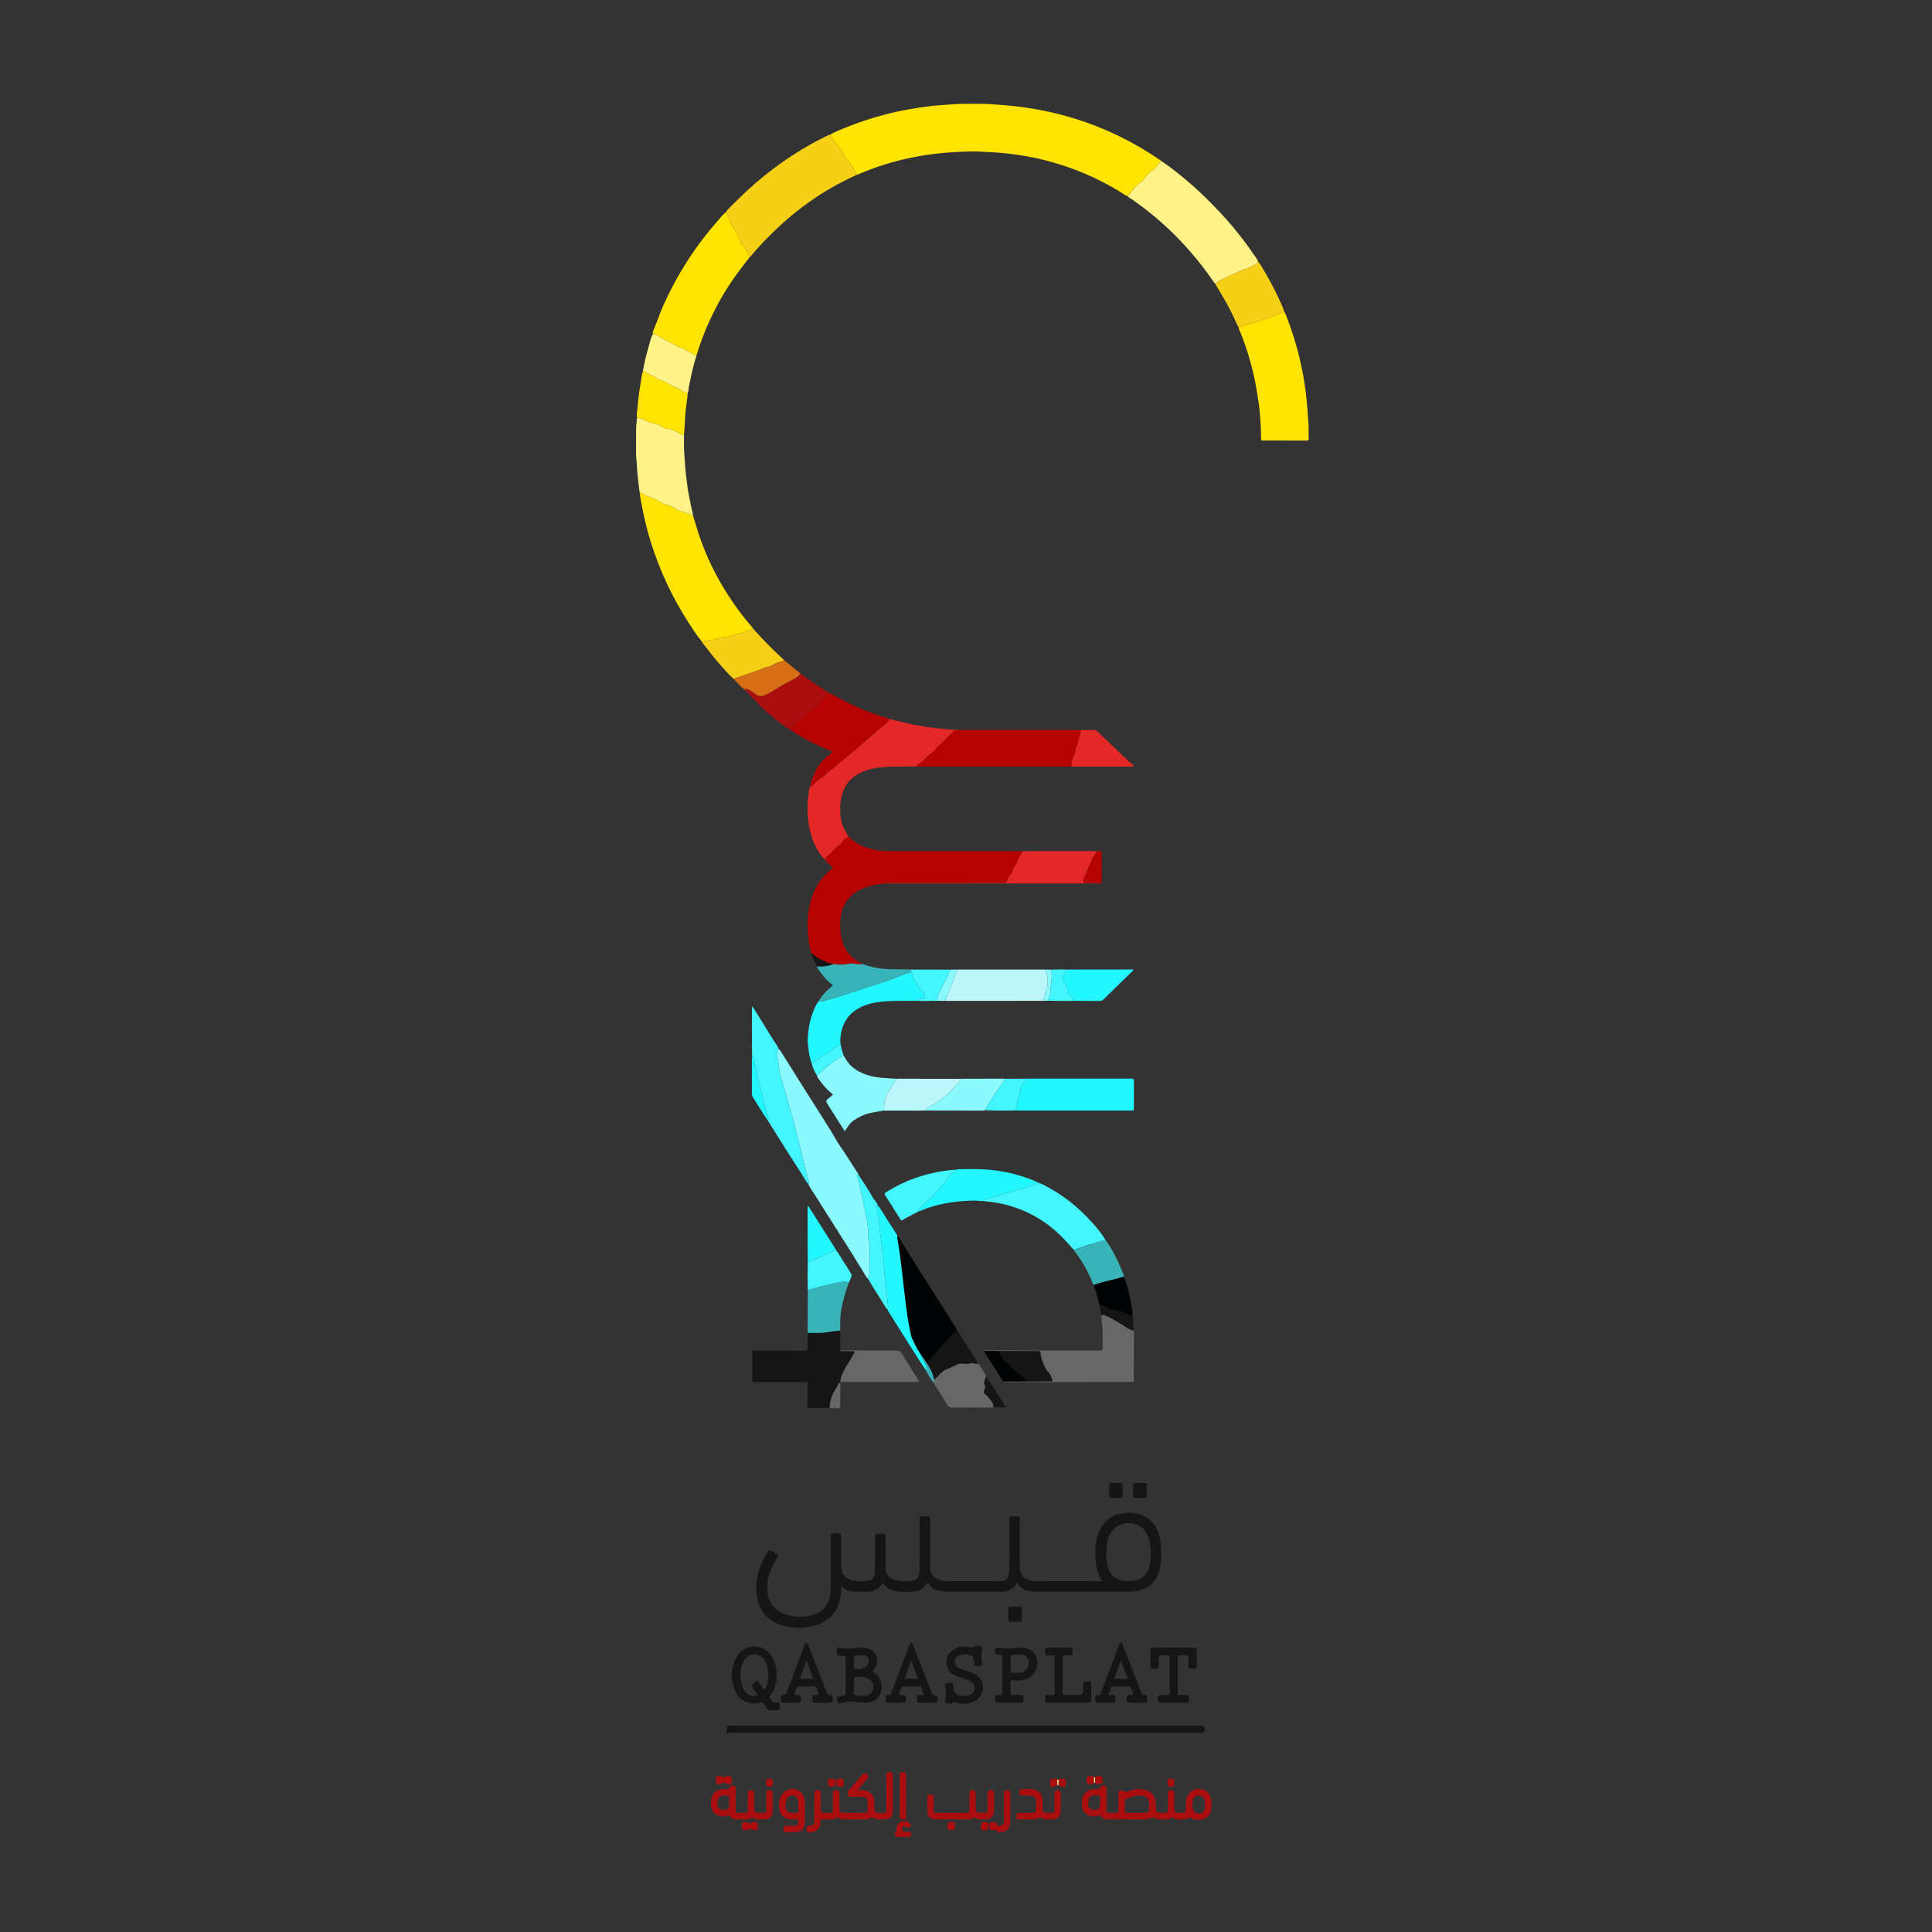 <?xml version="1.0" encoding="utf-8"?>
<!-- Generator: Adobe Illustrator 16.0.0, SVG Export Plug-In . SVG Version: 6.00 Build 0)  -->
<!DOCTYPE svg PUBLIC "-//W3C//DTD SVG 1.1//EN" "http://www.w3.org/Graphics/SVG/1.1/DTD/svg11.dtd">
<svg version="1.1" id="Layer_1" xmlns="http://www.w3.org/2000/svg" xmlns:xlink="http://www.w3.org/1999/xlink" x="0px" y="0px"
	 width="2000px" height="2000px" viewBox="0 0 2000 2000" enable-background="new 0 0 2000 2000" xml:space="preserve">
<rect x="0" y="0" width="2000" height="2000" fill="#333333" stroke="none"/>
<g>
	<path fill-rule="evenodd" clip-rule="evenodd" fill="#FFE401" d="M1167.506,203.03c-2.986-0.698-5.205-2.803-7.714-4.331
		c-15.574-9.481-31.834-17.488-48.954-23.814c-16.137-5.962-32.648-10.415-49.58-13.362c-12.635-2.199-25.348-3.583-38.173-4.135
		c-6.291-0.271-12.577-0.764-18.874-0.598c-12.233,0.323-24.45,0.99-36.608,2.457c-11.255,1.358-22.394,3.359-33.422,6.001
		c-15.255,3.654-30.095,8.55-44.523,14.701c-1.045,0.446-2.139,0.779-3.21,1.165c-1.442-4.888-4.01-9.112-7.179-13.096
		c-1.967-2.473-4.482-4.549-5.665-7.669c-1.469-3.875-3.597-7.418-6.782-10.134c-3.512-2.995-5.35-7.016-7.255-11.026
		c6.121-3.384,12.646-5.861,19.123-8.43c12.762-5.062,25.831-9.194,39.124-12.62c15.322-3.949,30.892-6.57,46.582-8.449
		c6.579-0.788,13.229-0.96,19.831-1.579c10.185-0.954,20.388-0.64,30.586-0.641c7.672-0.001,15.31,0.688,22.96,1.26
		c8.341,0.625,16.637,1.518,24.895,2.747c16.879,2.513,33.479,6.259,49.804,11.291c31.853,9.817,61.398,24.328,88.854,43.165
		c0.273,0.188,0.479,0.474,0.715,0.714c-1.433,1.787-3.192,3.314-4.327,5.333c-0.871,1.549-2.154,2.606-3.604,3.592
		c-3.83,2.607-7.056,5.863-9.62,9.725c-0.971,1.462-2.085,2.666-3.55,3.66c-2.469,1.675-4.846,3.534-6.668,5.914
		C1172.119,197.682,1170.027,200.53,1167.506,203.03z"/>
	<path fill-rule="evenodd" clip-rule="evenodd" fill="#161515" d="M1052.995,1638.1c-0.512,0.743-0.853,1.204-1.158,1.688
		c-3.505,5.538-8.647,7.982-15.078,7.987c-7.692,0.007-15.385,0.003-23.077,0.004c-10.563,0-21.125-0.028-31.688,0.018
		c-2.886,0.013-5.73-0.301-8.56-0.761c-5.608-0.913-10.204-3.4-12.806-8.583c-0.918-0.171-1.074,0.45-1.358,0.922
		c-2.852,4.74-7.01,7.479-12.524,8.058c-5.951,0.623-11.948,0.732-17.864,0.047c-6.106-0.707-11.362-3.377-14.618-8.774
		c-0.374,0.048-0.547,0.021-0.582,0.08c-4.224,6.978-10.739,9.21-18.476,9.007c-3.098-0.081-6.202,0.07-9.299-0.032
		c-5.5-0.184-10.538-1.773-15.041-5.806c-0.486,3.661-0.266,6.836-0.736,9.972c-2.506,16.707-11.957,27.199-28.225,31.32
		c-11.108,2.813-22.3,2.613-33.267-0.964c-16.522-5.388-24.039-18.192-25.48-32.64c-1.572-15.76,3.101-29.91,11.615-42.976
		c1.503-2.306,1.996-2.372,4.433-0.898c1.472,0.889,2.906,1.842,4.333,2.803c2.206,1.484,2.321,1.797,0.902,4.126
		c-2.81,4.615-5.243,9.419-7.209,14.442c-2.679,6.848-3.726,13.944-2.714,21.271c1.672,12.111,8.736,19.679,20.183,23.176
		c8.749,2.672,17.674,2.637,26.504,0.243c10.518-2.85,17.348-11.142,18.413-22.007c0.257-2.631,0.374-5.261,0.37-7.905
		c-0.022-16.533-0.012-33.064-0.01-49.598c0-0.918,0.005-1.837,0.032-2.755c0.032-1.062,0.546-1.718,1.64-1.848
		c0.228-0.026,0.456-0.05,0.684-0.075c8.22-0.898,8.443-0.7,8.443,7.495c0,8.381,0.004,16.762-0.003,25.143
		c-0.001,1.725,0.087,3.431,0.38,5.14c0.577,3.363,2.314,5.93,5.083,7.857c1.81,1.259,3.796,2.191,5.92,2.676
		c5.669,1.291,11.386,1.239,17.087,0.189c3.264-0.601,5.229-2.604,6.03-5.84c0.616-2.49,0.538-5.016,0.546-7.532
		c0.032-9.989,0.013-19.977,0.013-29.966c0-0.689-0.026-1.379,0.006-2.066c0.121-2.604,0.478-3,3.005-3.101
		c1.605-0.064,3.216-0.06,4.822-0.002c2.71,0.098,2.938,0.336,3.007,3c0.039,1.491,0.007,2.985,0.008,4.478
		c0,9.185,0.09,18.371-0.031,27.554c-0.08,6.065,2.712,10.021,8.224,12.178c6.864,2.686,13.933,2.508,21.006,1.139
		c2.833-0.548,4.518-2.593,5.254-5.358c0.625-2.346,0.767-4.751,0.769-7.168c0.013-16.418,0.03-32.836,0.045-49.253
		c0.001-0.804,0.022-1.608,0.005-2.411c-0.031-1.447,0.773-2.122,2.11-2.152c2.18-0.05,4.362-0.031,6.543,0.001
		c1.389,0.021,2.083,0.824,2.154,2.168c0.048,0.916,0.034,1.837,0.034,2.755c0.001,15.729,0.16,31.46-0.062,47.186
		c-0.122,8.592,4.688,12.496,11.251,14.262c2.102,0.566,4.266,0.824,6.47,0.821c18.14-0.025,36.279-0.01,54.42-0.025
		c1.141-0.001,2.304-0.054,3.42-0.27c3.124-0.605,5.063-2.517,5.819-5.61c0.687-2.811,0.793-5.674,0.792-8.549
		c-0.006-15.729-0.003-31.458-0.003-47.187c0-0.689-0.009-1.378,0.002-2.067c0.051-3.242,0.263-3.514,3.561-3.507
		c8.421,0.018,7.13-0.816,7.163,7.09c0.059,14.236,0.016,28.473,0.018,42.709c0,1.033-0.017,2.068,0.04,3.099
		c0.411,7.456,3.761,11.595,10.984,13.446c1.993,0.511,4.026,0.866,6.119,0.865c22.158-0.021,44.316-0.013,66.475-0.017
		c0.337,0,0.674-0.06,1.032-0.094c0.273-1.045-0.505-1.704-0.894-2.479c-3.181-6.349-4.742-13.105-5.323-20.153
		c-0.609-7.376-0.349-14.701,1.353-21.895c4.176-17.659,17.493-27.3,35.614-25.958c2.748,0.203,5.486,0.504,8.152,1.237
		c8.735,2.4,14.936,7.758,18.621,16.029c2.219,4.98,3.352,10.241,3.809,15.637c0.761,8.961,0.636,17.89-1.721,26.65
		c-3.349,12.449-11.604,19.64-24.43,21.463c-2.511,0.357-5.013,0.537-7.543,0.536c-30.884-0.008-61.768-0.011-92.651,0.004
		c-3.802,0.001-7.534-0.431-11.265-1.188c-4.581-0.929-7.99-3.293-10.175-7.428C1053.696,1638.89,1053.448,1638.663,1052.995,1638.1
		z M1191.364,1608.287c-0.222-6.833-0.786-13.431-3.726-19.594c-1.933-4.052-4.611-7.363-8.704-9.399
		c-12.604-6.271-26.686-0.66-31.483,12.505c-2.126,5.835-2.398,11.874-2.204,17.977c0.172,5.415,0.856,10.737,3.001,15.783
		c2.313,5.438,6.357,8.886,12.029,10.401c4.273,1.144,8.646,1.164,12.986,0.579c8.965-1.209,14.433-6.325,16.596-15.11
		C1190.939,1617.047,1191.145,1612.596,1191.364,1608.287z"/>
	<path fill-rule="evenodd" clip-rule="evenodd" fill="#B70202" d="M840.201,986.917c-2.138-5.35-2.822-11.005-3.473-16.662
		c-0.734-6.373-0.921-12.765-0.464-19.166c1.106-15.465,4.924-29.973,15.071-42.205c2.783-3.355,5.917-6.368,9.294-9.126
		c0.512-0.417,1.026-0.831,1.741-1.409c-2.967-2.807-5.964-5.266-8.412-8.26c0.352-1.888,1.291-3.343,2.994-4.323
		c0.677-0.39,1.247-0.979,1.83-1.517c3.313-3.055,5.907-6.868,9.863-9.255c0.755-0.455,1.462-1.17,1.905-1.932
		c1.9-3.269,5.143-5.042,7.926-7.327c5.065,5.304,11.015,9.258,17.995,11.55c7.316,2.402,14.854,3.755,22.548,3.765
		c45.278,0.056,90.557,0.027,135.835,0.031c1.259,0,2.518,0.058,3.776,0.089c-0.023,0.227,0.029,0.504-0.082,0.673
		c-2.264,3.444-4.476,6.908-5.497,10.979c-0.104,0.416-0.446,0.794-0.738,1.138c-2.105,2.477-3.686,5.25-4.518,8.389
		c-0.309,1.166-0.933,2.125-1.631,2.982c-1.758,2.16-3.135,4.509-4.014,7.135c-0.396,1.184-1.153,1.616-2.313,1.599
		c-0.916-0.014-1.834,0.005-2.751,0.005c-38.739,0-77.479-0.005-116.22,0.021c-1.333,0.001-2.746-0.416-4.002,0.429
		c-6.126,0.658-12.264,1.313-18.177,3.14c-8.712,2.691-16.373,6.985-21.808,14.622c-3.947,5.544-6.084,11.8-6.776,18.447
		c-0.721,6.942-0.574,13.902,1.029,20.801c2.806,12.069,9.853,20.607,20.938,25.941c0.402,0.193,0.785,0.428,1.176,0.645
		c-2.738,0.27-5.456,0.168-8.169-0.334c-1.793-0.332-3.609-0.581-5.434-0.171c-5.636,1.266-11.304,1.22-16.992,0.436
		c-6.827-1.495-13.185-4.034-18.787-8.312c-1.157-0.884-2.004-2.204-3.533-2.578c0,0-0.098-0.162-0.097-0.161
		S840.201,986.917,840.201,986.917z"/>
	<path fill-rule="evenodd" clip-rule="evenodd" fill="#FFE401" d="M717.483,534.014c1.202,3.935,2.415,7.867,3.604,11.805
		c5.177,17.149,11.976,33.641,20.42,49.427c10.298,19.251,22.496,37.226,36.829,53.726c0.521,0.599,0.92,1.303,1.375,1.958
		c-0.288,0.37-0.633,0.617-1.117,0.711c-3.929,0.768-7.698,1.972-11.188,3.992c-0.676,0.391-1.504,0.727-2.265,0.73
		c-5.299,0.03-9.885,3.573-15.282,3.068c-0.207-0.019-0.426,0.195-0.646,0.21c-3.335,0.231-6.303,1.872-9.568,2.445
		c-3.905,0.686-7.928,0.67-11.733,1.956c-0.416,0.141-0.908,0.055-1.364,0.075c-4.972-5.862-9.059-12.358-13.228-18.779
		c-10.433-16.065-19.522-32.859-27.098-50.473c-4.524-10.521-8.537-21.216-11.998-32.131c-4.147-13.08-7.441-26.367-9.929-39.853
		c-0.807-4.376-1.728-8.741-2.059-13.192c0.442,0.111,0.952,0.116,1.313,0.349c6.941,4.479,15.433,5.807,22.093,10.869
		c0.614,0.466,1.461,0.663,2.229,0.88c4.746,1.344,9.286,3.103,13.409,5.904c1.301,0.884,2.893,1.397,4.414,1.889
		C709.698,530.874,713.891,531.64,717.483,534.014z"/>
	<path fill-rule="evenodd" clip-rule="evenodd" fill="#8AFAFF" d="M805.998,1086.246c1.249,0.07,1.638,1.085,2.182,1.954
		c7.347,11.736,14.67,23.488,22.062,35.197c10.139,16.06,20.462,32.005,30.424,48.174c3.226,5.234,6.029,10.757,9.599,15.769
		c6.373,8.948,11.936,18.411,17.972,27.571c0.175,0.267,0.171,0.651,0.25,0.98c-1.749,0.322-1.358,1.482-1.05,2.637
		c1.061,3.969,2.246,7.911,3.132,11.919c1.918,8.675,3.74,17.372,5.488,26.082c1.638,8.166,3.282,16.343,2.813,24.756
		c-0.031,0.561,0.014,1.172,0.208,1.691c1.276,3.411,1.265,6.961,1.144,10.511c-0.176,5.111,0.394,10.206,0.073,15.333
		c-0.32,5.116,0.365,10.313-1.546,15.264c-2.513-2.42-3.908-5.614-5.691-8.508c-7.994-12.964-16.031-25.896-24.249-38.72
		c-8.46-13.2-16.761-26.502-25.167-39.738c-2.385-3.756-5.054-7.336-6.928-11.401c1.255-1.049,0.666-2.216,0.309-3.445
		c-3.844-13.245-6.677-26.746-10.07-40.106c-2.552-10.047-5.157-20.08-7.897-30.073c-3.228-11.77-6.909-23.415-10.214-35.165
		c-0.921-3.274-1.968-6.56-2.295-9.984c-0.389-4.077-0.764-8.159-1.691-12.155C804.154,1091.768,804.149,1088.897,805.998,1086.246z
		"/>
	<path fill-rule="evenodd" clip-rule="evenodd" fill="#F5D016" d="M859.567,139.19c1.905,4.011,3.743,8.031,7.255,11.026
		c3.185,2.716,5.313,6.259,6.782,10.134c1.183,3.12,3.698,5.196,5.665,7.669c3.168,3.983,5.737,8.208,7.179,13.096
		c-5.299,2.629-10.638,5.183-15.889,7.903c-15.269,7.912-29.625,17.259-43.221,27.778c-8.51,6.583-16.627,13.621-24.42,21.042
		c-9.201,8.763-17.927,17.965-26.061,27.727c-0.36,0.433-0.828,0.776-1.245,1.162c-0.923-3.384-1.759-6.735-4.197-9.533
		c-3.769-4.326-6.807-9.145-8.21-14.811c-0.485-1.959-1.732-3.46-2.855-5.023c-0.598-0.832-1.169-1.679-1.762-2.51
		c-2.438-3.412-3.614-7.354-4.861-11.263c-0.519-1.625-1.134-3.006-3.068-3.207c3.762-5.086,8.573-9.183,13.001-13.627
		c15.134-15.191,31.609-28.8,49.265-40.961c14.612-10.065,29.949-18.893,45.97-26.526
		C859.086,139.175,859.341,139.213,859.567,139.19z"/>
	<path fill-rule="evenodd" clip-rule="evenodd" fill="#FFF286" d="M1167.506,203.03c2.521-2.5,4.613-5.348,6.766-8.159
		c1.822-2.38,4.199-4.239,6.668-5.914c1.465-0.994,2.579-2.198,3.55-3.66c2.564-3.861,5.79-7.117,9.62-9.725
		c1.45-0.986,2.733-2.043,3.604-3.592c1.135-2.019,2.895-3.546,4.327-5.333c6.838,4.421,13.261,9.407,19.596,14.506
		c9.727,7.828,19.047,16.106,27.901,24.925c9.249,9.212,18.243,18.629,26.614,28.667c7.416,8.894,14.454,18.059,20.948,27.624
		c1.955,2.881,4.522,5.483,5.44,9.022c-3.145,3.781-8.227,4.187-11.996,6.88c-5.57,0.625-9.979,4.231-15.145,5.991
		c-3.898,1.327-7.525,3.699-11.35,5.459c-1.552,0.714-2.943,1.73-4.226,2.875c-0.505,0.451-0.951,1.01-1.746,0.884
		c-1.134-0.307-1.491-1.377-2.052-2.195c-7.242-10.567-15.046-20.682-23.465-30.355c-7.22-8.297-14.743-16.293-22.751-23.802
		c-10.675-10.011-21.918-19.374-33.896-27.819c-2.428-1.711-4.762-3.565-7.401-4.964
		C1167.998,204.07,1167.621,203.638,1167.506,203.03z"/>
	<path fill-rule="evenodd" clip-rule="evenodd" fill="#FFE401" d="M750.657,220.381c1.934,0.201,2.55,1.582,3.068,3.207
		c1.248,3.908,2.423,7.851,4.861,11.263c0.593,0.831,1.165,1.678,1.762,2.51c1.123,1.563,2.37,3.063,2.855,5.023
		c1.404,5.667,4.442,10.485,8.21,14.811c2.438,2.797,3.273,6.149,4.197,9.533c-4.225,5.544-8.552,11.014-12.654,16.648
		c-10.736,14.747-19.903,30.417-27.622,46.958c-5.67,12.152-10.415,24.633-14.301,37.455c-0.993,0.245-1.7-0.314-2.524-0.753
		c-4.22-2.242-8.371-4.682-12.777-6.489c-4.129-1.694-8.073-3.842-11.884-5.972c-3.956-2.211-8.354-3.667-11.979-6.552
		c-1.669-1.329-3.81-2.074-6.037-2.254c-0.003-0.794-0.258-1.695,0.028-2.366c3.855-9.033,6.874-18.396,10.888-27.366
		c10.18-22.743,22.635-44.155,37.433-64.204c7.341-9.947,15.293-19.395,23.473-28.653
		C748.558,222.159,749.652,221.31,750.657,220.381z"/>
	<path fill-rule="evenodd" clip-rule="evenodd" fill="#E42828" d="M878.476,865.735c-2.783,2.285-6.026,4.058-7.926,7.327
		c-0.443,0.762-1.15,1.477-1.905,1.932c-3.957,2.387-6.55,6.201-9.863,9.255c-0.583,0.537-1.153,1.127-1.83,1.517
		c-1.704,0.98-2.643,2.435-2.994,4.323c-7.578-7.99-12.142-17.603-14.939-28.111c-2.911-10.935-3.464-22.12-2.701-33.338
		c0.329-4.838,0.705-9.751,2.298-14.426c1.669-0.317,2.827-1.401,3.957-2.569c2.383-2.463,4.732-4.966,7.902-6.489
		c2.008-0.965,3.372-2.722,4.875-4.276c1.529-1.58,3.234-2.913,5.165-3.914c1.454-0.754,2.633-1.777,3.778-2.91
		c1.787-1.767,3.388-3.744,5.482-5.176c5.457-3.732,9.852-8.792,15.451-12.344c0.188-0.119,0.329-0.316,0.486-0.483
		c4.39-4.666,9.775-8.196,14.397-12.639c2.316-2.227,5.157-4.082,7.452-6.462c1.678-1.739,3.502-3.271,5.54-4.565
		c2.644-1.679,4.486-4.214,6.693-6.36c0.538-0.522,0.443-1.265,0.384-1.954c6.192,1.543,12.374,3.13,18.58,4.616
		c6.208,1.487,12.508,2.507,18.805,3.546c7.307,1.205,14.678,1.884,22.035,2.653c2.941,0.307,5.932,0.154,8.876,0.57
		c-0.036,0.134-0.019,0.261,0.051,0.38c-4.519,4.348-9.041,8.691-13.284,13.315c-1.622,1.767-4.032,2.707-5.38,4.748
		c-1.672,2.533-3.781,4.594-6.3,6.21c-2.249,1.443-4.044,3.352-5.878,5.235c-2,2.054-4.02,4.071-6.545,5.503
		c-1.112,0.63-1.997,1.522-2.666,2.619c-8.476,0.04-16.954-0.045-25.426,0.153c-8.345,0.196-16.633,0.958-24.696,3.398
		c-18.228,5.516-27.679,18.278-28.531,37.033c-0.229,5.022-0.096,10.049,0.932,15.019
		C872.027,855.242,874.829,860.678,878.476,865.735z"/>
	<path fill-rule="evenodd" clip-rule="evenodd" fill="#FFE401" d="M1329.359,322.396c2.135,3.683,3.377,7.745,4.837,11.7
		c5.746,15.571,10.261,31.521,13.536,47.775c1.957,9.709,3.537,19.505,4.591,29.388c0.909,8.53,1.382,17.077,2.088,25.613
		c0.464,5.621,0.1,11.215,0.39,16.812c0.092,1.771-0.494,2.403-2.314,2.377c-6.309-0.088-12.619-0.034-18.93-0.033
		c-8.489,0-16.979,0.017-25.469-0.01c-2.62-0.008-2.693-0.063-2.683-2.713c0.032-7.675-0.334-15.354-1.046-22.97
		c-0.57-6.104-1.025-12.25-2.182-18.322c-0.853-4.466-1.387-9.003-2.207-13.493c-1.727-9.457-4.052-18.751-6.727-27.981
		c-2.609-9.006-5.65-17.847-9.154-26.539c-0.635-1.578-1.676-3.031-1.724-4.825c0.146-0.175,0.255-0.438,0.439-0.513
		c5.152-2.115,10.584-3.508,15.9-4.958c4.727-1.289,9.23-3.175,13.845-4.663c4.816-1.553,9.811-3.046,14.259-5.702
		C1327.583,322.878,1328.398,322.409,1329.359,322.396z"/>
	<path fill-rule="evenodd" clip-rule="evenodd" fill="#B70202" d="M948.473,793.469c0.669-1.097,1.554-1.989,2.666-2.619
		c2.525-1.432,4.545-3.449,6.545-5.503c1.833-1.883,3.629-3.792,5.878-5.235c2.52-1.617,4.628-3.677,6.3-6.21
		c1.348-2.041,3.758-2.981,5.38-4.748c4.244-4.624,8.765-8.967,13.283-13.315c1.083-0.092,2.167-0.183,3.251-0.274
		c1.603,0.045,3.205,0.129,4.807,0.129c39.403,0.007,78.807,0.005,118.21,0.009c1.259,0,2.518,0.054,3.775,0.083
		c0.068,1.25,0.314,2.543-0.177,3.729c-1.921,4.635-2.174,9.761-4.301,14.342c-0.663,1.429-1.125,2.986-0.989,4.637
		c0.066,0.808-0.079,1.603-0.516,2.303c-2.416,3.879-2.855,8.326-3.653,12.67c-1.03,0.042-2.062,0.122-3.092,0.122
		c-51.426,0.006-102.852,0.006-154.277,0C950.534,793.587,949.503,793.51,948.473,793.469z"/>
	<path fill-rule="evenodd" clip-rule="evenodd" fill="#161515" d="M869.833,1430.63c-0.079,0.248-0.157,0.496-0.235,0.744
		c-1.076,0.083-1.555,0.876-1.905,1.72c-1.262,3.045-3.183,5.745-4.812,8.563c-2.9,5.016-3.597,10.387-4.053,15.914
		c-6.771,0.055-13.542,0.104-20.312,0.166c-2.757,0.024-2.52,0.027-2.516-2.691c0.009-7.001,0.014-14.002,0.007-21.003
		c-0.004-3.603,0.492-3.446-3.578-3.445c-16.527,0.006-33.054,0.007-49.581,0.009c-0.918,0-1.836-0.015-2.754-0.014
		c-0.854,0-1.226-0.471-1.251-1.271c-0.018-0.574-0.013-1.147-0.013-1.722c0.004-8.838,0.013-17.675,0.01-26.512
		c-0.001-3.116-0.16-2.912,3.047-2.909c16.412,0.018,32.824,0.031,49.237,0.046c0.803,0.001,1.607,0.023,2.41-0.009
		c2.307-0.093,2.493-0.247,2.527-2.597c0.076-5.275,0.104-10.552,0.15-15.828c6.624-0.044,13.263,0.388,19.854-0.664
		c4.512-0.721,9.013-1.546,13.606-1.568c0.065,6.772,0.13,13.544,0.195,20.314c0.685,1.171,1.833,0.674,2.78,0.699
		c3.556,0.096,7.115,0.054,10.67,0.157c1.664,0.049,1.946,0.514,1.115,1.829c-2.427,3.847-4.302,8.023-7.043,11.684
		c-0.682,0.91-1.271,1.908-1.785,2.924c-2.393,4.735-5.317,9.276-5.574,14.818C870.021,1430.202,869.901,1430.415,869.833,1430.63z"
		/>
	<path fill-rule="evenodd" clip-rule="evenodd" fill="#FFF286" d="M717.483,534.014c-3.593-2.374-7.785-3.141-11.786-4.434
		c-1.521-0.491-3.113-1.005-4.414-1.889c-4.123-2.801-8.664-4.56-13.409-5.904c-0.769-0.218-1.616-0.415-2.229-0.88
		c-6.661-5.062-15.152-6.389-22.093-10.869c-0.362-0.233-0.872-0.238-1.313-0.349c-0.913-4.795-1.252-9.662-1.882-14.488
		c-0.975-7.465-0.923-14.995-1.84-22.453c-0.097-0.79-0.051-1.599-0.051-2.399c-0.003-8.809-0.099-17.619,0.043-26.426
		c0.063-3.853,0.616-7.697,0.945-11.545c3.294,0.176,6.167,1.61,8.994,3.108c1.93,1.023,3.877,1.777,6.064,2.184
		c4.167,0.775,8.166,2.18,11.753,4.53c0.981,0.642,2.049,1.141,3.156,1.267c5.112,0.584,9.654,2.668,14.059,5.137
		c1.427,0.8,2.874,1.402,4.547,1.238c0.012,2.98,0.116,5.964,0.018,8.941c-0.196,5.962,0.49,11.888,0.829,17.814
		c0.513,8.988,1.503,17.966,2.713,26.892c0.933,6.885,2.533,13.678,3.8,20.519C716.007,527.36,717.185,530.595,717.483,534.014z"/>
	<path fill-rule="evenodd" clip-rule="evenodd" fill="#686767" d="M1018.83,1398.444c0.864-1.213,2.122-0.519,3.143-0.518
		c26.398,0.018,52.797,0.109,79.196,0.17c12.052,0.028,24.103,0.019,36.154,0.025c0.688,0.001,1.38-0.041,2.065,0.004
		c1.422,0.095,2.078-0.449,2.062-1.961c-0.069-6.54,0.092-13.087-0.151-19.619c-0.19-5.121-0.853-10.225-1.306-15.336
		c1.251,0.061,2.469,0.086,3.717,0.479c4.845,1.526,8.987,4.41,13.388,6.779c5.391,2.904,9.998,7.215,16.042,8.962
		c1.087,0.361,0.753,1.297,0.752,2.027c-0.017,16.188-0.047,32.376-0.101,48.564c-0.008,2.48-0.067,2.481-2.453,2.563
		c-0.345,0.012-0.689,0.002-1.033,0.003c-42.709,0.073-85.419,0.153-128.128,0.19c-1.178,0.001-2.524,0.58-3.559-0.547
		c1.246-0.034,2.492-0.09,3.738-0.1c7.033-0.052,14.065-0.093,21.099-0.138c8.135-0.032,16.27-0.064,24.404-0.099
		c0.229-0.001,0.459-0.008,0.686-0.036c0.92-0.114,1.184-0.73,0.837-1.456c-1.128-2.36-1.528-5.112-3.423-7.058
		c-3.941-4.045-6.047-9.012-7.592-14.321c-0.544-1.868-1.07-3.694-1.271-5.656c-0.24-2.356-0.719-2.688-3.05-2.693
		c-13.408-0.036-26.815-0.032-40.224-0.041C1028.825,1398.57,1023.827,1398.507,1018.83,1398.444z"/>
	<path fill-rule="evenodd" clip-rule="evenodd" fill="#B70202" d="M920.179,744.073c0.06,0.689,0.154,1.432-0.384,1.954
		c-2.207,2.146-4.049,4.682-6.693,6.36c-2.038,1.295-3.862,2.826-5.54,4.565c-2.294,2.38-5.136,4.235-7.452,6.462
		c-4.622,4.442-10.007,7.973-14.397,12.639c-0.157,0.167-0.297,0.364-0.486,0.483c-5.6,3.552-9.994,8.611-15.451,12.344
		c-2.094,1.432-3.695,3.409-5.482,5.176c-1.146,1.133-2.324,2.156-3.778,2.91c-1.931,1.001-3.636,2.334-5.165,3.914
		c-1.503,1.554-2.867,3.311-4.875,4.276c-3.17,1.522-5.52,4.025-7.902,6.489c-1.129,1.168-2.287,2.251-3.957,2.569
		c0.764-4.898,2.542-9.482,4.548-13.962c1.968-4.398,4.543-8.48,7.756-12.075c3.253-3.64,6.845-6.957,11.39-9.917
		c-15.303-6.045-29.417-13.138-42.71-21.816c0.296-3.896,2.109-6.889,5.415-8.949c4.174-2.601,7.731-5.995,11.463-9.133
		c3.286-2.763,6.478-5.697,9.671-8.567c4.36-3.919,7.8-8.613,12.027-12.591c6.047,3.19,12.035,6.499,18.152,9.547
		c13.604,6.78,27.636,12.505,42.296,16.617C919.165,743.52,919.662,743.834,920.179,744.073z"/>
	<path fill-rule="evenodd" clip-rule="evenodd" fill="#22F7FF" d="M1061.422,1116.704c1.26-0.036,2.52-0.103,3.779-0.104
		c34.757-0.012,69.514-0.018,104.271-0.023c0.688,0,1.384,0.068,2.063-0.01c1.879-0.218,2.303,0.723,2.293,2.415
		c-0.053,9.406-0.006,18.813-0.037,28.218c-0.008,2.37-0.082,2.373-2.575,2.446c-0.573,0.017-1.146,0.003-1.72,0.003
		c-37.854,0-75.708,0.002-113.562-0.006c-1.374-0.001-2.747-0.092-4.12-0.14c-0.258-1.864,0.514-3.593,0.832-5.36
		c0.922-5.125,2.583-10.082,3.537-15.226c0.508-2.741,0.936-5.779,3.575-7.863
		C1060.875,1120.173,1061.546,1118.419,1061.422,1116.704z"/>
	<path fill-rule="evenodd" clip-rule="evenodd" fill="#161515" d="M752.167,1793.76c-0.319-2.359,0.585-4.195,0.705-6.129
		c0.05-0.815,0.558-1.208,1.36-1.217c0.918-0.011,1.836-0.011,2.755-0.011c161.524,0,323.048,0,484.574,0
		c0.573,0,1.148-0.01,1.721,0.002c3.049,0.061,3.839,0.772,3.875,3.48c0.035,2.698-0.874,3.672-3.676,3.857
		c-0.914,0.061-1.836,0.017-2.754,0.017c-161.64,0-323.279,0-484.918,0C754.674,1793.76,753.539,1793.76,752.167,1793.76z"/>
	<path fill-rule="evenodd" clip-rule="evenodd" fill="#22F7FF" d="M840.05,1100.266c-1.795-4.945-2.717-10.091-3.23-15.293
		c-0.277-2.815-0.826-5.579-0.716-8.484c0.469-12.458,2.842-24.408,8.563-35.575c0.727-1.419,1.412-2.873,2.54-4.046
		c3.126,0.096,6.161-0.249,8.959-1.798c0.292-0.162,0.645-0.238,0.979-0.294c6.793-1.139,13.104-3.879,19.628-5.91
		c3.917-1.219,7.804-2.533,11.705-3.801c4.644-1.51,9.287-3.023,13.934-4.522c3.903-1.26,7.83-2.449,11.712-3.769
		c3.989-1.354,7.962-2.766,11.897-4.269c4.99-1.905,9.849-4.152,14.963-5.728c0.641-0.197,1.342-0.195,2.016-0.285
		c1.602,0.774,1.685,2.46,1.871,3.805c0.247,1.779,0.926,3.202,1.896,4.646c2.591,3.862,5.088,7.782,8.037,11.394
		c1.146,1.405,1.846,3.039,2.295,4.854c0.375,1.515-0.17,2.185-1.393,2.557c-0.744,0.228-1.589,0.108-2.347,0.306
		c-1.342,0.349-3.054,0.116-3.548,1.995c-8.835,0.044-17.677-0.104-26.504,0.18c-10.656,0.342-21.217,1.345-31.146,5.852
		c-12.255,5.563-19.286,15.02-21.649,28.141c-0.675,3.747-0.936,7.492-0.277,11.266c-2.551,1.004-5.025,2.222-7.146,3.927
		c-5.136,4.129-10.726,7.586-16.31,11.019C844.599,1097.77,842.842,1099.979,840.05,1100.266z"/>
	<path fill-rule="evenodd" clip-rule="evenodd" fill="#43F6FD" d="M805.998,1086.246c-1.848,2.651-1.844,5.521-1.143,8.541
		c0.928,3.996,1.302,8.078,1.691,12.155c0.327,3.425,1.374,6.71,2.295,9.984c3.305,11.75,6.986,23.396,10.214,35.165
		c2.74,9.993,5.346,20.026,7.897,30.073c3.393,13.36,6.226,26.861,10.07,40.106c0.357,1.229,0.946,2.396-0.309,3.445
		c-2.867-3.581-5.008-7.639-7.5-11.467c-5.429-8.341-10.793-16.725-16.112-25.137c-6.108-9.659-12.137-19.367-18.2-29.055
		c0.567-0.116,1.246-0.228,1.02-1.014c-0.251-0.869-0.781-1.661-1.013-2.534c-2.278-8.567-4.666-17.11-6.736-25.729
		c-2.653-11.043-5.678-22.009-7.31-33.286c-0.19-1.314,0.081-3.458-2.248-3.717c-0.455-17.133-0.061-34.265-0.215-51.904
		c1.92,1.581,2.706,3.377,3.674,4.956c4.711,7.684,9.662,15.218,14.243,22.988c2.244,3.807,4.691,7.546,7.188,11.225
		C804.587,1082.639,805.769,1084.225,805.998,1086.246z"/>
	<path fill-rule="evenodd" clip-rule="evenodd" fill="#010404" d="M929.153,1279.921c2.368,2.218,3.7,5.165,5.398,7.835
		c11.107,17.468,22.112,35,33.18,52.493c7.277,11.503,14.609,22.972,21.897,34.469c0.608,0.958,1.072,2.009,1.603,3.016
		c-1.159,0-2.033,0.673-2.546,1.542c-1.014,1.716-2.713,2.728-3.968,4.191c-1.108,1.292-2.679,2.197-3.739,3.52
		c-4.015,5.003-8.827,9.28-12.878,14.232c-2.81,3.435-6.152,6.452-8.313,10.406c-2.165-2.401-3.29-5.564-5.707-7.781
		c-0.024-0.238-0.134-0.427-0.331-0.564c0.064-0.774-0.3-1.274-1.001-1.557c-0.63-1.076-1.261-2.153-1.892-3.229
		c-0.024-0.691-0.103-1.34-1.024-1.351c-0.925-1.567-1.311-3.417-2.524-4.833c-0.04-1.211-0.485-2.223-1.458-2.977
		c0.025-1.453-1.212-2.33-1.717-3.575c-1.157-2.856-1.515-5.822-2.163-8.76c-1.726-7.831-2.909-15.753-3.938-23.694
		c-3.069-23.718-4.992-47.582-9.09-71.169C928.814,1281.406,928.313,1280.582,929.153,1279.921z"/>
	<path fill-rule="evenodd" clip-rule="evenodd" fill="#43F6FD" d="M1074.497,1224.182c4.29,1.312,8.138,3.584,12.017,5.732
		c16.875,9.347,31.47,21.565,44.282,35.91c5.089,5.696,10.009,11.572,13.901,18.208c-5.069,0.683-9.898,2.32-14.793,3.703
		c-2.183,0.618-4.391,1.166-6.538,1.888c-3.954,1.329-7.872,2.764-11.805,4.155c-2.297-2.537-4.614-5.057-6.889-7.613
		c-15.335-17.231-33.841-29.689-55.8-36.858c-9.707-3.17-19.708-5.002-29.891-5.817c-0.335-0.026-0.661-0.169-0.99-0.257
		c0.408-1.516,1.723-1.565,2.93-1.906c5.89-1.664,11.83-3.189,17.618-5.158c3.975-1.352,8.034-2.428,12.048-3.564
		c7.537-2.134,15.083-4.251,22.624-6.379C1074.432,1225.88,1074.486,1225.123,1074.497,1224.182z"/>
	<path fill-rule="evenodd" clip-rule="evenodd" fill="#8AFAFF" d="M873.185,1092.487c2.354,4.042,4.706,8.061,8.245,11.262
		c6.649,6.017,14.674,9.04,23.251,10.838c4.567,0.958,9.204,1.335,13.883,1.571c3.282,0.165,6.568,0.529,9.869,0.551
		c-0.125,0.433-0.123,0.979-0.394,1.282c-2.832,3.174-4.969,6.839-7.121,10.452c-2.139,3.592-4.005,7.373-5.134,11.457
		c-0.889,3.218,0.083,6.639-1.127,9.813c-4.046,0.687-8.113,1.266-12.132,2.084c-6.819,1.387-13.092,4.242-18.813,8.094
		c-2.82,1.898-4.909,4.785-6.856,7.64c-0.703,1.031-1.4,2.066-2.341,3.455c-1.794-2.751-3.472-5.264-5.089-7.815
		c-4.234-6.675-8.438-13.37-12.661-20.052c-2.043-3.234-1.938-3.874,1.058-6.253c1.426-1.132,2.837-2.282,4.177-3.362
		c0.044-1.182-0.859-1.391-1.442-1.892c-5.427-4.662-10.108-9.979-13.916-16.043c-0.416-0.662-0.904-1.346-0.879-2.207
		c3.963-3.43,7.856-6.942,11.905-10.266C862.523,1099.111,867.673,1095.526,873.185,1092.487z"/>
	<path fill-rule="evenodd" clip-rule="evenodd" fill="#BCF7FB" d="M1080.02,1036.073c-21.354,0.007-42.708,0.016-64.063,0.021
		c-12.399,0.002-24.799-0.003-37.198-0.005c-0.042-0.938,0.245-1.776,0.623-2.632c1.012-2.291,1.967-4.607,2.894-6.935
		c2.056-5.165,4.09-10.339,6.113-15.517c0.95-2.433,1.853-4.884,2.778-7.326c30.307,0.008,60.613,0.016,90.921,0.023
		c-0.063,1.887,0.926,3.495,1.392,5.242c1.089,4.083,1.796,8.112,0.486,12.355
		C1082.463,1026.167,1081.319,1031.145,1080.02,1036.073z"/>
	<path fill-rule="evenodd" clip-rule="evenodd" fill="#F5D016" d="M1329.359,322.396c-0.961,0.012-1.776,0.481-2.55,0.943
		c-4.448,2.656-9.442,4.149-14.259,5.702c-4.614,1.488-9.118,3.375-13.845,4.663c-5.316,1.449-10.748,2.843-15.9,4.958
		c-0.185,0.076-0.294,0.338-0.439,0.513c-1.862-2.775-2.907-5.951-4.295-8.95c-5.64-12.189-12.359-23.769-19.441-35.153
		c-0.308-0.494-0.583-0.987-0.552-1.593c0.796,0.126,1.242-0.433,1.747-0.884c1.282-1.145,2.674-2.161,4.226-2.875
		c3.824-1.76,7.451-4.132,11.35-5.459c5.166-1.76,9.574-5.366,15.145-5.991c3.77-2.693,8.852-3.099,11.996-6.88
		c1.173,0.456,1.639,1.559,2.226,2.516c7.532,12.286,14.528,24.865,20.339,38.066
		C1326.615,315.403,1328.445,318.717,1329.359,322.396z"/>
	<path fill-rule="evenodd" clip-rule="evenodd" fill="#E42828" d="M916.864,914.52c1.256-0.844,2.67-0.428,4.002-0.429
		c38.74-0.026,77.48-0.021,116.22-0.021c0.917,0,1.835-0.019,2.751-0.005c1.16,0.018,1.917-0.415,2.313-1.599
		c0.879-2.625,2.256-4.975,4.014-7.135c0.698-0.857,1.322-1.816,1.631-2.982c0.832-3.139,2.412-5.913,4.518-8.389
		c0.292-0.344,0.635-0.722,0.738-1.138c1.021-4.071,3.233-7.535,5.497-10.979c0.111-0.169,0.059-0.446,0.082-0.673
		c6.979-0.031,13.957-0.082,20.935-0.09c17.28-0.018,34.561-0.019,51.842-0.017c1.256,0,2.511,0.079,3.767,0.12
		c-0.425,1.97-1.671,3.511-2.866,5.008c-0.814,1.021-1.328,2.098-1.735,3.285c-1.878,5.475-5.188,10.356-6.646,16.008
		c-0.111,0.432-0.331,0.887-0.629,1.211c-1.153,1.25-1.358,2.873-1.73,4.398c-0.614,2.519-0.239,2.941,2.494,2.967
		c5.375,0.05,10.751,0.05,16.126,0.07c-0.97,0.958-2.18,0.455-3.264,0.459c-7.346,0.028-14.693-0.038-22.04-0.037
		c-64.63,0.017-129.26,0.042-193.891,0.059C919.615,914.614,918.239,914.553,916.864,914.52z"/>
	<path fill-rule="evenodd" clip-rule="evenodd" fill="#22F7FF" d="M1074.497,1224.182c-0.011,0.941-0.065,1.698-1.285,2.043
		c-7.541,2.128-15.087,4.245-22.624,6.379c-4.014,1.137-8.073,2.213-12.048,3.564c-5.788,1.969-11.729,3.494-17.618,5.158
		c-1.207,0.341-2.521,0.391-2.93,1.906c-2.976,0.288-5.92-0.389-8.866-0.368c-16.63,0.113-32.951,2.259-48.778,7.632
		c-3.344,1.135-6.479,2.75-9.826,3.847c0.596-3.245,2.874-5.302,5.203-7.306c2.504-2.154,5.105-4.199,7.546-6.422
		c2.449-2.231,4.54-4.81,6.736-7.291c3.103-3.505,6.058-7.107,8.909-10.816c2.695-3.505,4.791-7.568,8.823-9.899
		c0.527-0.305,0.604-0.941,0.661-1.521c2.774-0.922,5.677-0.726,8.51-0.759c7.332-0.086,14.685-0.241,21.994,0.211
		c12.799,0.792,25.402,2.965,37.683,6.769C1062.705,1219.203,1068.771,1221.252,1074.497,1224.182z"/>
	<path fill-rule="evenodd" clip-rule="evenodd" fill="#F5D016" d="M726.55,664.118c0.457-0.02,0.949,0.066,1.364-0.075
		c3.806-1.286,7.829-1.27,11.733-1.956c3.265-0.573,6.232-2.214,9.568-2.445c0.219-0.015,0.439-0.229,0.646-0.21
		c5.397,0.505,9.982-3.039,15.282-3.068c0.761-0.004,1.589-0.34,2.265-0.73c3.49-2.021,7.259-3.225,11.188-3.992
		c0.483-0.095,0.829-0.342,1.117-0.711c8.208,9.022,16.535,17.927,25.438,26.275c2.154,2.02,4.315,4.034,6.471,6.049
		c-1.333,1.441-3.201,1.692-4.945,2.171c-1.431,0.393-2.858,0.688-4.153,1.512c-3.215,2.045-6.691,3.479-10.486,4.032
		c-0.709,0.104-1.285,0.417-1.88,0.773c-3.563,2.134-7.615,2.937-11.434,4.333c-5.008,1.833-10.063,3.489-15.112,5.189
		c-1.387,0.467-2.725,1.151-4.152,1.567c-5.279-4.569-9.67-9.976-14.29-15.166c-6.213-6.981-11.882-14.405-17.623-21.771
		C727.133,665.365,726.878,664.713,726.55,664.118z"/>
	<path fill-rule="evenodd" clip-rule="evenodd" fill="#AB0E0E" d="M858.176,717.204c-4.227,3.978-7.667,8.671-12.027,12.591
		c-3.193,2.87-6.385,5.804-9.671,8.567c-3.732,3.138-7.289,6.532-11.463,9.133c-3.305,2.06-5.119,5.053-5.415,8.949
		c-6.095-3.414-11.624-7.646-17.06-11.985c-6.613-5.279-12.947-10.9-18.684-17.122c-4.265-4.626-8.855-8.922-13.149-13.514
		c1.152-1.37,2.441-0.744,3.718-0.252c2.709,1.043,4.95,2.813,7.171,4.616c2.527,2.052,5.144,2.964,8.552,1.931
		c3.678-1.115,6.814-3.132,10.063-4.972c4.353-2.463,8.445-5.421,12.913-7.633c2.758-1.366,5.431-2.893,8.162-4.298
		c2.823-1.453,5.521-3.23,7.36-5.977C838.151,704.393,848.101,710.893,858.176,717.204z"/>
	<path fill-rule="evenodd" clip-rule="evenodd" fill="#FFE401" d="M708.026,449.842c-1.673,0.165-3.12-0.438-4.547-1.238
		c-4.405-2.469-8.947-4.553-14.059-5.137c-1.107-0.126-2.175-0.625-3.156-1.267c-3.587-2.35-7.585-3.755-11.753-4.53
		c-2.187-0.407-4.134-1.161-6.064-2.184c-2.827-1.498-5.7-2.932-8.994-3.108c-0.792-2.623,0.06-5.21,0.281-7.785
		c0.814-9.497,1.835-18.979,3.48-28.371c0.686-3.912,1.07-7.891,2.217-11.72c1.23-0.419,2.119,0.196,3.156,0.795
		c4.238,2.445,8.556,4.751,12.848,7.102c0.198,0.109,0.424,0.173,0.644,0.236c4.41,1.284,8.267,3.885,12.242,5.959
		c4.212,2.198,8.894,3.576,12.746,6.543c1.318,1.015,3.103,1.447,4.871,1.454c-0.444,4.186-0.707,8.4-1.383,12.548
		c-0.645,3.958-0.934,7.936-1.243,11.917C708.826,437.313,708.794,443.603,708.026,449.842z"/>
	<path fill-rule="evenodd" clip-rule="evenodd" fill="#AB0E0E" d="M1208.941,1865.056c0-2.868-0.056-5.738,0.017-8.605
		c0.065-2.578,0.812-3.233,3.349-3.233c2.541,0,3.275,0.644,3.305,3.247c0.055,5.163-0.009,10.327,0.025,15.49
		c0.024,3.537,0.912,4.469,4.405,4.72c1.142,0.083,2.294,0.064,3.44,0.044c3.144-0.057,4.084-0.91,4.1-4.101
		c0.015-3.21-0.146-6.403,0.471-9.597c1.801-9.345,10.995-13.851,19.468-9.478c2.688,1.388,4.474,3.572,5.413,6.397
		c1.793,5.396,1.789,10.85-0.027,16.224c-1.771,5.237-5.88,7.394-11.094,7.732c-3.015,0.197-5.948-0.329-8.625-1.835
		c-0.813-0.457-1.389-0.73-2.456-0.22c-5.359,2.563-10.856,2.232-16.274,0.15c-0.939-0.36-1.517-0.661-2.406,0.055
		c-1.496,1.204-3.333,1.455-5.205,1.381c-3.081-0.123-6.322,0.657-9.199-0.643c-2.84-1.284-5.352-1.611-8.168-0.055
		c-1.266,0.7-2.879,0.667-4.385,0.666c-7.114-0.004-14.24,0.267-21.339-0.049c-5.371-0.238-10.706,0.352-16.064,0.112
		c-3.196-0.144-6.229-0.426-8.029-3.579c-0.552-0.966-1.313-0.697-2.08-0.416c-2.094,0.771-4.267,0.839-6.449,0.677
		c-6.271-0.468-10.143-4.026-11.026-10.269c-0.42-2.969-0.313-5.951,0.549-8.866c1.441-4.878,4.652-7.816,9.684-8.576
		c2.03-0.307,4.113-0.323,6.174-0.349c1.264-0.016,2.018-0.195,2.446-1.678c0.521-1.803,2.364-2.357,4.526-1.862
		c1.716,0.393,2.003,1.615,1.998,3.123c-0.021,7.114-0.015,14.229-0.005,21.343c0.005,3.696,0.017,3.698,3.85,3.716
		c1.606,0.007,3.214,0.014,4.819-0.002c3.494-0.034,3.587-0.115,3.635-3.746c0.035-2.639,0.008-5.277,0.008-7.917
		c0-2.639-0.019-5.278,0.009-7.917c0.013-1.229-0.297-2.75,1.228-3.26c1.512-0.506,3.426-0.907,4.552,0.379
		c1.153,1.315,1.998,0.962,3.217,0.471c5.066-2.042,10.284-3.072,15.79-2.435c8.153,0.943,13.121,5.902,13.832,14.088
		c0.178,2.051,0.043,4.127,0.105,6.19c0.075,2.55,0.919,3.709,3.33,3.954c2.386,0.242,4.809,0.148,7.216,0.154
		c1.553,0.004,1.841-1.076,1.843-2.334c0.003-3.099,0.001-6.196,0.001-9.294C1208.921,1865.056,1208.932,1865.056,1208.941,1865.056
		z M1175.662,1876.716c0-0.01,0-0.02,0-0.029c2.973,0,5.945,0.003,8.918-0.003c0.343-0.001,0.686-0.033,1.027-0.067
		c2.548-0.256,3.508-1.04,3.822-3.518c0.316-2.498,0.362-5.038-0.063-7.524c-0.598-3.486-2.577-5.743-6.172-6.479
		c-1.473-0.301-2.938-0.485-4.424-0.381c-4.5,0.318-8.721,1.656-12.813,3.506c-1.247,0.563-1.559,1.442-1.54,2.709
		c0.05,3.315,0.081,6.635-0.042,9.946c-0.051,1.358,0.36,1.863,1.68,1.851C1169.259,1876.694,1172.461,1876.716,1175.662,1876.716z
		 M1247.509,1869.081c0.022-2.729-0.023-4.784-0.893-6.719c-1.16-2.582-3.134-3.778-6.001-3.66c-2.695,0.111-4.585,1.408-5.44,3.952
		c-1.2,3.567-1.212,7.209-0.082,10.793c0.718,2.279,2.37,3.54,4.808,3.754c4.464,0.392,6.921-1.563,7.476-6.043
		C1247.488,1870.252,1247.494,1869.334,1247.509,1869.081z M1138.695,1863.947c-0.186-1.215,0.993-3.917-0.49-4.838
		c-1.912-1.186-4.676-0.627-7.023-0.175c-2.478,0.479-4.12,2.062-4.357,4.667c-0.287,3.147-1.125,6.476,1.869,8.94
		c0.423,0.349,1.008,0.521,1.541,0.71c1.445,0.513,2.933,0.506,4.414,0.218c2.628-0.511,3.784-1.711,4.023-4.378
		C1138.805,1867.613,1138.695,1866.114,1138.695,1863.947z"/>
	<path fill-rule="evenodd" clip-rule="evenodd" fill="#22F7FF" d="M947.307,1392.31c1.214,1.416,1.6,3.266,2.524,4.833
		c-0.051,0.748,0.202,1.265,1.024,1.351c0.63,1.076,1.261,2.153,1.891,3.229c-0.276,0.911-0.005,1.471,1.002,1.557
		c0.196,0.138,0.307,0.326,0.33,0.564c-0.062,1.973,1.15,3.396,2.145,4.904c1.577,2.389,2.563,5.051,3.529,7.709
		c0.553,1.521,0.344,1.63-1.708,1.285l0.017,0.018c0.021-0.473-0.208-0.715-0.678-0.734l0.018,0.025
		c0.102-0.648-0.013-1.181-0.738-1.389l0.025,0.037c-0.003-0.448-0.196-0.726-0.673-0.746l0.015,0.023
		c0.113-0.756-0.138-1.274-0.937-1.436c-6.033-9.445-12.091-18.875-18.092-28.34c-5.818-9.177-11.582-18.389-17.355-27.594
		c-0.36-0.574-0.599-1.224-0.893-1.838c0.215-1.345,0.782-2.744,0.585-4.026c-0.932-6.077-1.285-12.211-2.004-18.303
		c-0.8-6.779-1.81-13.515-2.068-20.364c-0.11-2.916-0.454-5.89-0.842-8.822c-0.402-3.041-1.014-6.088-1.032-9.136
		c-0.018-2.999-0.472-5.938-0.947-8.828c-1.105-6.738-1.59-13.542-2.577-20.287c-0.543-3.712-0.843-7.475-1.651-11.126
		c-0.446-2.014-0.128-4.105-0.951-6.067c-0.327-0.78,0.505-1.142,1.246-1.25c3.633,4.311,6.211,9.323,9.279,14.009
		c3.766,5.751,7.433,11.566,11.143,17.354c-0.482,0.947-0.482,0.947,0.27,1.044l-0.051-0.045c-0.839,0.661-0.338,1.485-0.211,2.214
		c4.098,23.587,6.021,47.451,9.09,71.169c1.028,7.941,2.211,15.863,3.938,23.694c0.648,2.938,1.006,5.903,2.163,8.76
		c0.505,1.245,1.742,2.122,1.716,3.575C945.702,1390.634,946.085,1391.678,947.307,1392.31z"/>
	<path fill-rule="evenodd" clip-rule="evenodd" fill="#686767" d="M869.833,1430.63c0.068-0.215,0.187-0.428,0.197-0.646
		c0.257-5.542,3.181-10.083,5.574-14.818c0.514-1.016,1.103-2.014,1.785-2.924c2.741-3.66,4.616-7.837,7.043-11.684
		c0.831-1.315,0.549-1.78-1.115-1.829c-3.555-0.104-7.115-0.062-10.67-0.157c-0.947-0.025-2.095,0.472-2.78-0.699
		c19.258,0.089,38.516,0.229,57.774,0.204c2.83-0.003,4.456,0.775,5.99,3.323c5.534,9.19,11.42,18.169,17.179,27.225
		c0.304,0.478,0.683,0.914,0.631,1.583c-0.32,0.65-0.969,0.39-1.476,0.391C923.254,1430.619,896.544,1430.623,869.833,1430.63z"/>
	<path fill-rule="evenodd" clip-rule="evenodd" fill="#686767" d="M1028.386,1456.913c-1.253,0.065-2.505,0.187-3.757,0.188
		c-12.6,0.005-25.2-0.103-37.798,0.05c-3.045,0.036-4.926-0.694-6.565-3.482c-4.448-7.567-9.296-14.899-13.985-22.323
		c0.631-1.128,0.473-2.372,0.515-3.587c2.491-0.921,3.988-3.058,5.697-4.863c2.157-2.279,4.451-4.59,7.354-5.476
		c3.121-0.951,5.765-2.729,8.734-3.843c1.888-0.708,3.491-2.073,5.716-2.077c3.835-0.008,7.723,0.837,11.509-0.502
		c0.283-0.101,0.688,0.021,0.999,0.138c1.897,0.711,3.857,0.325,5.793,0.372c3.123,4.11,5.913,8.432,8.229,13.052
		c-1.097,2.011-1.105,4.359-1.994,6.442c-0.271,0.634-0.067,1.385,0.318,1.978c1.207,1.851,0.881,3.565-0.027,5.488
		c-0.986,2.086-0.599,3.903,0.963,4.936c2.964,1.958,4.674,4.942,6.652,7.698C1027.952,1452.79,1028.657,1454.744,1028.386,1456.913
		z"/>
	<path fill-rule="evenodd" clip-rule="evenodd" fill="#FFF286" d="M711.939,406.591c-1.769-0.006-3.553-0.439-4.871-1.454
		c-3.853-2.967-8.534-4.345-12.746-6.543c-3.975-2.075-7.832-4.675-12.242-5.959c-0.219-0.063-0.445-0.127-0.644-0.236
		c-4.292-2.351-8.61-4.656-12.848-7.102c-1.038-0.599-1.926-1.214-3.156-0.795c1.539-8.749,3.637-17.374,6.09-25.901
		c1.245-4.329,2.167-8.795,4.312-12.833c2.227,0.18,4.367,0.925,6.037,2.254c3.625,2.885,8.023,4.341,11.979,6.552
		c3.811,2.13,7.754,4.278,11.884,5.972c4.406,1.808,8.557,4.247,12.777,6.489c0.824,0.438,1.531,0.998,2.524,0.753
		c-2.512,8.389-4.807,16.841-6.394,25.455c-0.638,3.46-1.738,6.837-1.896,10.396C712.7,404.633,712.219,405.607,711.939,406.591z"/>
	<path fill-rule="evenodd" clip-rule="evenodd" fill="#BCF7FB" d="M914.658,1149.713c1.211-3.174,0.238-6.595,1.127-9.813
		c1.129-4.084,2.996-7.865,5.134-11.457c2.151-3.613,4.289-7.278,7.121-10.452c0.271-0.304,0.269-0.85,0.394-1.282
		c21.838,0.01,43.677,0.02,65.515,0.028c0.071,1.425-0.441,2.535-1.266,3.763c-0.992,1.477-2.466,2.337-3.541,3.656
		c-3.847,4.723-8.254,8.878-13.142,12.506c-5.055,3.754-10.175,7.417-15.94,10.045c-1.253,0.571-2.176,1.301-1.879,2.861
		c-3.424,0.055-6.849,0.153-10.273,0.157C936.824,1149.74,925.741,1149.72,914.658,1149.713z"/>
	<path fill-rule="evenodd" clip-rule="evenodd" fill="#38B4B9" d="M943,1006.492c-0.674,0.09-1.375,0.088-2.016,0.285
		c-5.115,1.575-9.974,3.822-14.963,5.728c-3.935,1.503-7.908,2.914-11.897,4.269c-3.883,1.319-7.809,2.509-11.712,3.769
		c-4.647,1.499-9.29,3.013-13.934,4.522c-3.901,1.268-7.789,2.582-11.705,3.801c-6.524,2.031-12.835,4.771-19.628,5.91
		c-0.334,0.056-0.687,0.132-0.979,0.294c-2.798,1.549-5.833,1.894-8.959,1.798c3.677-6.692,9.019-11.922,15.175-16.729
		c-5.348-4.133-9.696-8.768-13.325-14.039c-1.271-1.847-2.873-3.546-3.315-5.875c5.809,0.609,11.44-0.163,16.911-2.179
		c5.688,0.785,11.356,0.83,16.992-0.436c1.825-0.41,3.641-0.161,5.434,0.171c2.713,0.502,5.431,0.604,8.169,0.334
		c7.333,2.733,14.901,4.309,22.709,4.921c8.463,0.663,16.937,0.323,25.402,0.564c0.572,0.017,1.143,0.07,1.713,0.106
		C943.046,1004.636,943.023,1005.563,943,1006.492z"/>
	<path fill-rule="evenodd" clip-rule="evenodd" fill="#38B4B9" d="M869.672,1377.559c-4.593,0.022-9.094,0.848-13.606,1.568
		c-6.592,1.052-13.23,0.62-19.854,0.664c-0.048-2.744-0.143-5.488-0.136-8.231c0.028-12.144,0.085-24.286,0.132-36.431
		c0.681-0.056,1.397,0.009,2.036-0.184c4.614-1.396,9.172-2.9,13.944-3.824c4.86-0.94,9.604-2.538,14.512-3.323
		c4.001-0.641,8.02-1.839,12.078-0.251c-3.222,9.127-6.121,18.333-7.866,27.89c-0.928,5.083-1.22,10.161-1.128,15.299
		C869.824,1373.008,869.714,1375.284,869.672,1377.559z"/>
	<path fill-rule="evenodd" clip-rule="evenodd" fill="#22F7FF" d="M1104.133,1003.724c5.737-0.042,11.476-0.114,17.214-0.12
		c16.071-0.017,32.142-0.005,48.213-0.005c1.144,0,2.285,0,3.483,0c0.226,1.419-0.915,1.859-1.563,2.496
		c-9.737,9.565-19.523,19.081-29.266,28.644c-0.958,0.94-1.91,1.476-3.304,1.463c-9.295-0.088-18.592-0.107-27.889-0.15
		c0.025-0.94-0.164-1.766-0.827-2.525c-1.348-1.544-2.399-3.342-3.999-4.675c-1.042-0.867-1.527-1.961-1.386-3.329
		c0.362-3.479-1.014-6.248-3.562-8.495c-1.525-1.347-1.651-3.084-0.971-4.704c0.693-1.648,1.003-3.508,2.418-4.861
		C1103.705,1006.496,1104.21,1005.184,1104.133,1003.724z"/>
	<path fill-rule="evenodd" clip-rule="evenodd" fill="#43F6FD" d="M988.399,1211.087c-0.057,0.58-0.133,1.217-0.661,1.521
		c-4.033,2.331-6.128,6.395-8.823,9.899c-2.851,3.709-5.806,7.312-8.909,10.816c-2.196,2.481-4.287,5.06-6.736,7.291
		c-2.441,2.223-5.042,4.268-7.546,6.422c-2.329,2.004-4.606,4.061-5.203,7.306c-5.24,2.828-10.722,5.208-15.755,8.415
		c-1.22,0.777-1.985,0.707-2.78-0.568c-5.212-8.357-10.425-16.716-15.754-24.999c-1.013-1.574-0.395-2.131,0.837-2.907
		c9.428-5.947,19.335-10.894,29.855-14.617c12.786-4.526,25.935-7.357,39.425-8.644
		C987.025,1210.957,987.716,1211.062,988.399,1211.087z"/>
	<path fill-rule="evenodd" clip-rule="evenodd" fill="#AB0E0E" d="M888.02,1853.064c2.92,0.281,5.209,0.075,7.476,0.536
		c5.955,1.211,9.201,4.759,9.578,10.875c0.155,2.518,0.055,5.049,0.102,7.573c0.062,3.292,0.997,4.301,4.221,4.616
		c8.141,0.8,8.141,0.8,8.141-7.362c0-10.331-0.015-20.662,0.009-30.992c0.007-3.215,0.6-3.804,3.463-3.762
		c2.582,0.037,3.193,0.582,3.2,3.312c0.032,12.168,0.029,24.335-0.013,36.503c-0.004,1.245-0.266,2.51-0.552,3.731
		c-0.678,2.9-2.646,4.654-5.498,4.968c-4.994,0.549-10.077,1.238-14.765-1.438c-0.732-0.417-1.237-0.352-1.851,0.065
		c-2.295,1.564-4.897,1.766-7.572,1.753c-6.428-0.031-12.856-0.015-19.284-0.009c-2.545,0.003-5.068-0.145-7.269-1.605
		c-0.695-0.461-1.194-0.459-1.821,0.042c-1.929,1.538-4.217,1.631-6.54,1.563c-2.635-0.076-5.294,0.245-7.898-0.305
		c-1.293-0.273-1.626,0.268-1.67,1.385c-0.049,1.26-0.064,2.533-0.259,3.775c-0.924,5.891-6.789,9.722-12.545,8.286
		c-1.649-0.412-1.698-1.664-1.708-2.946c-0.01-1.366-0.186-2.87,1.568-3.404c0.535-0.162,1.138-0.094,1.708-0.148
		c3.88-0.368,4.692-1.21,4.709-5.238c0.036-8.724,0.011-17.447,0.011-26.171c0-0.688-0.015-1.378,0.003-2.066
		c0.083-3.043,2.84-4.516,5.451-2.95c1.249,0.749,1.032,1.95,1.039,3.062c0.027,4.706,0.011,9.412,0.013,14.118
		c0,0.804-0.04,1.611,0.025,2.41c0.15,1.846,1.213,2.968,2.996,3.261c2.618,0.433,5.27,0.25,7.905,0.17
		c1.77-0.054,1.832-1.459,1.841-2.746c0.028-4.018,0.014-8.035,0.017-12.053c0.001-1.951-0.065-3.906,0.022-5.854
		c0.094-2.092,0.854-2.722,3.064-2.804c2.421-0.089,3.454,0.563,3.505,2.723c0.119,5.048,0.046,10.101,0.059,15.15
		c0.002,0.918-0.066,1.854,0.09,2.748c0.305,1.747,1.43,2.643,3.805,2.773c2.862,0.157,5.736,0.107,8.604,0.11
		c4.361,0.005,8.725,0.058,13.083-0.063c3.04-0.085,3.584-0.71,3.679-3.727c0.074-2.408,0.07-4.822,0.011-7.23
		c-0.089-3.641-1.78-5.468-5.499-5.646c-3.551-0.17-7.116-0.031-10.672-0.106c-1.414-0.03-3.219,0.58-3.942-1.236
		c-0.745-1.874-0.73-3.807,0.729-5.488c1.503-1.732,2.96-3.506,4.447-5.254c3.048-3.581,6.08-7.18,9.165-10.73
		c2.059-2.369,4.773-2.038,6.274,0.724c0.745,1.371-0.024,2.371-0.886,3.375c-2.767,3.217-5.504,6.462-8.243,9.704
		C889.126,1851.54,888.756,1852.086,888.02,1853.064z"/>
	<path fill-rule="evenodd" clip-rule="evenodd" fill="#8AFAFF" d="M958.18,1149.568c-0.296-1.561,0.626-2.29,1.879-2.861
		c5.765-2.628,10.886-6.291,15.94-10.045c4.888-3.628,9.295-7.783,13.142-12.506c1.075-1.319,2.549-2.18,3.541-3.656
		c0.824-1.228,1.336-2.338,1.266-3.763c14.815-0.048,29.631-0.097,44.446-0.138c0.566-0.001,1.133,0.088,1.699,0.135
		c-0.102,1.066-0.635,1.95-1.21,2.811c-3.553,5.304-7.467,10.368-10.631,15.933c-0.278,0.491-0.771,0.859-1.058,1.347
		c-2.436,4.125-5.474,7.895-7.312,12.373c-0.683,0.527-1.485,0.531-2.291,0.528C997.789,1149.673,977.984,1149.62,958.18,1149.568z"
		/>
	<path fill-rule="evenodd" clip-rule="evenodd" fill="#43F6FD" d="M908.512,1247.56c-0.741,0.108-1.573,0.47-1.246,1.25
		c0.823,1.962,0.505,4.054,0.951,6.067c0.808,3.651,1.108,7.414,1.651,11.126c0.987,6.745,1.472,13.549,2.577,20.287
		c0.475,2.891,0.929,5.829,0.947,8.828c0.018,3.048,0.629,6.095,1.032,9.136c0.388,2.933,0.731,5.906,0.842,8.822
		c0.258,6.85,1.268,13.585,2.068,20.364c0.719,6.092,1.073,12.226,2.004,18.303c0.197,1.282-0.37,2.682-0.585,4.026
		c-1.884-1.998-3.138-4.436-4.56-6.737c-5.14-8.321-10.606-16.44-15.444-24.948c1.911-4.951,1.226-10.147,1.546-15.264
		c0.321-5.127-0.249-10.222-0.073-15.333c0.122-3.55,0.132-7.1-1.144-10.511c-0.194-0.52-0.239-1.131-0.208-1.691
		c0.469-8.413-1.175-16.59-2.813-24.756c-1.748-8.71-3.57-17.407-5.488-26.082c-0.886-4.008-2.071-7.95-3.132-11.919
		c-0.309-1.154-0.699-2.314,1.05-2.637c5.123,7.678,10.375,15.267,14.74,23.435c0.982,1.838,2.687,3.36,3.84,5.191
		C907.667,1245.471,908.482,1246.331,908.512,1247.56z"/>
	<path fill-rule="evenodd" clip-rule="evenodd" fill="#E42828" d="M1108.933,793.465c0.798-4.344,1.237-8.791,3.653-12.67
		c0.437-0.701,0.582-1.495,0.516-2.303c-0.136-1.65,0.326-3.208,0.989-4.637c2.127-4.581,2.38-9.707,4.301-14.342
		c0.491-1.186,0.245-2.479,0.177-3.729c4.704-0.031,9.409-0.031,14.112-0.114c1.246-0.021,2.134,0.4,3.032,1.255
		c7.473,7.11,15.063,14.096,22.388,21.363c3.822,3.792,7.826,7.4,11.765,11.073c1.252,1.167,2.56,2.273,3.77,3.343
		c-0.768,1.328-1.664,0.88-2.377,0.881c-20.32,0.025-40.64,0.02-60.961,0.012C1109.842,793.598,1109.387,793.511,1108.933,793.465z"
		/>
	<path fill-rule="evenodd" clip-rule="evenodd" fill="#161515" d="M796.305,1756.896c0.356,0.601,0.665,1.074,0.928,1.572
		c1.491,2.813,3.366,4.585,7.013,4.076c2.569-0.358,2.837,0.267,2.918,2.979c0.01,0.345,0.002,0.688,0.001,1.033
		c-0.012,3.735-0.12,3.85-3.862,3.873c-1.95,0.012-3.909-0.106-5.849,0.033c-1.844,0.132-2.998-0.577-3.898-2.146
		c-0.967-1.686-2.229-3.203-3.194-4.891c-0.726-1.269-1.541-1.431-2.833-0.957c-3.411,1.251-6.955,1.478-10.51,0.862
		c-6.529-1.132-11.51-4.734-14.542-10.499c-6.609-12.566-6.779-25.448,0.219-37.81c7.988-14.111,27.525-14.188,36.167-0.458
		c3.845,6.109,5.085,12.921,5.116,20.047C804.016,1742.946,801.56,1750.404,796.305,1756.896z M784.66,1754.985
		c-1.515-2.275-2.848-4.264-4.168-6.261c-3.039-4.6-3.243-3.877,1.254-7.478c2.193-1.756,2.555-1.662,4.27,0.797
		c1.682,2.415,3.329,4.853,4.941,7.206c1.052-0.279,1.207-1.038,1.466-1.63c4.106-9.357,3.853-18.675-0.367-27.923
		c-0.621-1.362-1.543-2.543-2.583-3.623c-4.682-4.865-12.103-4.964-16.936-0.256c-1.849,1.801-3.083,3.968-3.988,6.348
		c-2.219,5.827-2.502,11.828-1.563,17.932c0.601,3.899,1.817,7.561,4.236,10.746C774.486,1755.14,778.935,1756.588,784.66,1754.985z
		"/>
	<path fill-rule="evenodd" clip-rule="evenodd" fill="#161515" d="M903.087,1730.428c0.375,0.842,1.254,0.976,1.898,1.394
		c7.652,4.971,10.182,15.52,5.464,23.353c-3.549,5.892-9.296,7.433-15.662,7.406c-2.513-0.01-5.049-0.236-7.532-0.63
		c-5.42-0.86-10.721-0.417-16.002,0.938c-3.525,0.905-3.732,0.733-4.686-2.792c-0.06-0.22-0.107-0.445-0.155-0.669
		c-0.474-2.222-0.273-2.618,1.883-3.142c1.556-0.378,3.144-0.621,4.715-0.935c2.411-0.482,2.434-0.485,2.446-3.067
		c0.021-4.126,0.005-8.253,0.005-12.38c0-7.682-0.039-15.362,0.031-23.042c0.015-1.644-0.289-2.57-2.177-2.535
		c-1.597,0.03-3.197-0.231-4.798-0.333c-0.958-0.061-1.965-0.188-2.183-1.271c-0.41-2.03-0.415-4.096,0.049-6.13
		c0.145-0.636,0.693-0.899,1.304-0.895c0.799,0.008,1.616,0.005,2.395,0.159c5.472,1.085,10.934,0.753,16.423,0.106
		c3.634-0.427,7.287-0.728,10.926,0.248c10.52,2.822,14.101,13.646,7.293,22.11C904.171,1729.013,903.299,1729.469,903.087,1730.428
		z M889.539,1735.986c-1.31,0-2.228-0.016-3.146,0.003c-2.43,0.05-2.47,0.055-2.485,2.447c-0.029,4.706,0.023,9.412-0.029,14.118
		c-0.015,1.335,0.23,2.121,1.802,2.215c2.975,0.177,5.935,0.672,8.91,0.78c3.913,0.145,6.881-1.545,8.519-5.208
		c2.453-5.487,0.11-11.075-5.498-13.206C894.882,1736.099,892.034,1735.894,889.539,1735.986z M883.9,1720.931
		c0,0.229,0,0.459,0,0.688c0,7.243,0.004,7.268,7.199,6.059c2.41-0.404,4.669-1.26,6.371-3.118c1.838-2.008,2.476-4.416,1.725-7.025
		c-0.771-2.679-2.966-3.622-5.5-3.977c-2.887-0.402-5.713,0.309-8.567,0.494c-1.051,0.068-1.23,0.837-1.226,1.716
		C883.912,1717.488,883.905,1719.209,883.9,1720.931z"/>
	<path fill-rule="evenodd" clip-rule="evenodd" fill="#38B4B9" d="M1111.562,1293.778c3.933-1.392,7.851-2.826,11.805-4.155
		c2.147-0.722,4.355-1.27,6.538-1.888c4.895-1.383,9.724-3.021,14.793-3.703c5.304,7.104,9.33,14.949,13.121,22.913
		c1.77,3.714,3.237,7.572,4.779,11.391c0.418,1.036,1.097,2.045,0.818,3.271c-4.783,1.498-9.631,2.733-14.519,3.858
		c-5.653,1.303-11.29,2.723-16.729,4.802c-1.494-2.309-2.19-4.973-3.287-7.458c-4.354-9.871-9.936-18.993-16.447-27.57
		C1112.094,1294.789,1111.85,1294.267,1111.562,1293.778z"/>
	<path fill-rule="evenodd" clip-rule="evenodd" fill="#161515" d="M978.652,1757.788c0.384-4.22,1.13-8.444-0.093-12.647
		c-0.464-1.594,0.252-2.387,1.753-2.684c0.112-0.021,0.222-0.064,0.335-0.076c5.733-0.589,5.755-1.707,6.411,4.515
		c0.579,5.492,2.955,7.803,8.498,8.656c2.791,0.429,5.482,0.243,8.104-0.822c3.012-1.224,4.957-3.358,5.203-6.658
		c0.241-3.233-1.093-5.786-3.893-7.526c-2.362-1.469-4.994-2.27-7.599-3.146c-2.821-0.949-5.708-1.757-8.431-2.937
		c-5.903-2.558-9.271-7.042-9.281-13.615c-0.01-6.485,3.101-11.111,8.904-13.941c5.379-2.623,10.979-3.062,16.75-1.603
		c1.371,0.346,2.838,1.313,3.385-1.096c0.162-0.717,1.084-0.797,1.777-0.697c1.475,0.21,2.933,0.53,4.406,0.742
		c1.269,0.184,1.786,0.938,1.74,2.126c-0.045,1.146-0.138,2.292-0.269,3.431c-0.448,3.883-0.816,7.743,0.094,11.637
		c0.461,1.967,0.011,2.411-1.952,2.818c-5.664,1.176-5.728,1.183-6.34-4.553c-0.449-4.206-1.767-6.856-7.849-7.213
		c-2.667-0.155-5.27,0.039-7.699,1.307c-2.389,1.247-3.99,3.031-4.194,5.848c-0.215,2.959,1.118,5.056,3.554,6.574
		c2.164,1.348,4.567,2.111,6.965,2.888c3.158,1.022,6.343,1.962,9.357,3.391c6.087,2.888,9.317,7.595,9.254,14.415
		c-0.063,6.772-3.295,11.608-9.304,14.477c-6.321,3.019-12.875,2.906-19.421,0.675c-1.172-0.399-2.14-0.977-2.542,0.828
		c-0.147,0.661-0.837,0.687-1.412,0.709c-0.343,0.013-0.688-0.027-1.031-0.043C978.426,1763.326,978.277,1763.16,978.652,1757.788z"
		/>
	<path fill-rule="evenodd" clip-rule="evenodd" fill="#D66E16" d="M828.647,697.237c-1.838,2.747-4.537,4.524-7.36,5.977
		c-2.731,1.405-5.404,2.933-8.162,4.298c-4.468,2.212-8.561,5.17-12.913,7.633c-3.25,1.839-6.386,3.856-10.063,4.972
		c-3.408,1.033-6.025,0.121-8.552-1.931c-2.221-1.803-4.462-3.572-7.171-4.616c-1.277-0.492-2.566-1.118-3.718,0.252
		c-4.19-3.213-7.703-7.121-11.25-10.993c1.427-0.415,2.765-1.099,4.152-1.566c5.05-1.7,10.104-3.356,15.112-5.189
		c3.819-1.397,7.871-2.2,11.434-4.333c0.595-0.356,1.171-0.669,1.88-0.773c3.795-0.554,7.271-1.987,10.486-4.032
		c1.295-0.824,2.723-1.119,4.153-1.512c1.745-0.479,3.613-0.73,4.945-2.171C817.297,687.916,822.972,692.576,828.647,697.237z"/>
	<path fill-rule="evenodd" clip-rule="evenodd" fill="#161515" d="M1173.445,1754.624c-1.001-2.794-1.838-5.144-2.686-7.488
		c-0.357-0.99-1.057-1.336-2.124-1.328c-5.39,0.043-10.779,0.035-16.169,0.006c-1.176-0.006-1.902,0.354-2.291,1.562
		c-0.729,2.267-1.601,4.487-2.604,7.254c1.904,0,3.443,0.001,4.981-0.001c1.399-0.001,2.097,0.734,2.206,2.092
		c0.009,0.114,0.008,0.229,0.009,0.344c0.042,5.449,0.338,5.639-4.974,5.573c-4.128-0.051-8.257,0.016-12.385-0.019
		c-3.29-0.026-3.563-0.321-3.61-3.481c-0.011-0.688,0.015-1.377-0.001-2.065c-0.04-1.741,0.865-2.683,2.532-2.411
		c2.293,0.373,2.898-0.997,3.547-2.725c5.997-15.965,12.02-31.921,18.12-47.846c0.471-1.229,0.338-3.341,2.43-3.235
		c1.772,0.089,1.73,1.96,2.198,3.141c6.233,15.751,12.413,31.523,18.581,47.301c0.759,1.94,1.223,3.973,4.148,3.389
		c1.284-0.257,2.127,0.65,2.13,2.076c0,0.229-0.004,0.459,0.006,0.688c0.232,5.076,0.139,5.175-4.999,5.178
		c-4.129,0.003-8.257,0.026-12.385-0.007c-3.511-0.028-3.747-0.286-3.782-3.667c-0.007-0.688-0.002-1.376,0.01-2.064
		c0.026-1.563,0.861-2.275,2.391-2.266C1170.097,1754.632,1171.467,1754.624,1173.445,1754.624z M1167.338,1737.843
		c-2.323-6.301-4.543-12.321-7.02-19.038c-2.415,6.794-4.551,12.8-6.769,19.038
		C1158.238,1737.843,1162.533,1737.843,1167.338,1737.843z"/>
	<path fill-rule="evenodd" clip-rule="evenodd" fill="#161515" d="M956.168,1754.487c-0.515-2.739-1.689-5.097-2.56-7.55
		c-0.312-0.881-0.989-1.127-1.893-1.123c-5.507,0.026-11.015,0.022-16.522,0.005c-1.061-0.005-1.661,0.41-2.009,1.451
		c-0.79,2.367-1.688,4.699-2.654,7.351c1.81,0,3.279,0.028,4.748-0.008c1.752-0.042,2.511,0.837,2.493,2.522
		c-0.01,0.918,0.043,1.839-0.007,2.754c-0.123,2.217-0.45,2.61-2.64,2.713c-2.062,0.097-4.13,0.024-6.195,0.024
		c-3.098,0-6.198,0.059-9.294-0.021c-2.368-0.062-2.734-0.504-2.833-2.87c-0.033-0.802-0.04-1.608,0.002-2.409
		c0.116-2.212,0.42-2.754,2.621-2.633c2.098,0.116,2.725-0.876,3.356-2.559c5.992-15.979,12.055-31.931,18.101-47.89
		c0.324-0.856,0.586-1.753,1.036-2.54c0.712-1.248,1.941-1.281,2.686-0.067c0.473,0.771,0.748,1.667,1.082,2.518
		c6.197,15.779,12.407,31.553,18.56,47.349c0.74,1.9,1.287,3.621,3.953,3.17c1.491-0.253,2.311,0.7,2.292,2.281
		c-0.061,5.323,0.749,5.759-5.201,5.683c-4.13-0.054-8.262,0.022-12.392-0.021c-3.283-0.035-3.523-0.314-3.575-3.531
		c-0.007-0.459-0.014-0.919,0.002-1.377c0.096-2.652,0.403-2.979,2.958-3.085c0.687-0.028,1.377,0.01,2.065-0.01
		C954.899,1754.597,955.45,1754.538,956.168,1754.487z M943.294,1718.797c-2.41,6.778-4.562,12.83-6.739,18.953
		c4.752,0,9.031,0,13.717,0C947.95,1731.443,945.751,1725.473,943.294,1718.797z"/>
	<path fill-rule="evenodd" clip-rule="evenodd" fill="#161515" d="M847.652,1754.4c-0.051-0.36-0.032-0.714-0.154-1.009
		c-1.003-2.42-1.103-5.628-3.08-7.109c-1.876-1.406-4.878-0.383-7.383-0.44c-3.211-0.073-6.429,0.075-9.636-0.055
		c-1.672-0.067-2.532,0.522-2.967,2.102c-0.601,2.181-1.785,4.186-2.102,6.491c1.463,0.447,2.839,0.152,4.193,0.237
		c2.255,0.143,2.597,0.459,2.742,2.586c0.356,5.217,0.166,5.421-5.103,5.424c-4.245,0.001-8.491,0.041-12.735-0.016
		c-2.717-0.036-2.959-0.33-3.052-2.95c-0.028-0.803-0.039-1.608,0.004-2.409c0.121-2.252,0.317-2.612,2.65-2.575
		c1.827,0.029,2.516-0.671,3.131-2.315c5.9-15.769,11.904-31.497,17.879-47.236c0.366-0.964,0.763-1.916,1.12-2.883
		c0.292-0.794,0.653-1.476,1.658-1.452c1.011,0.022,1.307,0.78,1.605,1.537c1.554,3.942,3.105,7.885,4.657,11.828
		c4.948,12.577,9.926,25.142,14.811,37.744c0.674,1.74,1.206,2.963,3.508,2.799c2.171-0.154,2.448,0.403,2.596,2.672
		c0.325,4.996,0.084,5.254-4.948,5.257c-4.131,0.002-8.262,0.025-12.392-0.008c-3.654-0.029-3.72-0.121-3.749-3.625
		c-0.006-0.688,0.029-1.378-0.002-2.064c-0.075-1.614,0.761-2.255,2.289-2.314C844.655,1754.558,846.14,1754.832,847.652,1754.4z
		 M828.039,1737.744c4.758,0,9.089,0,13.73,0c-2.296-6.22-4.479-12.131-6.662-18.044c-0.22,0.007-0.439,0.015-0.659,0.021
		C832.336,1725.66,830.225,1731.598,828.039,1737.744z"/>
	<path fill-rule="evenodd" clip-rule="evenodd" fill="#161515" d="M1219.333,1713.564c-0.06,0.873-0.146,1.55-0.146,2.227
		c-0.009,12.049-0.001,24.098-0.01,36.146c-0.002,2.632-0.256,2.71,2.555,2.685c2.181-0.02,4.362-0.059,6.541,0.014
		c2.275,0.075,2.55,0.399,2.675,2.596c0.305,5.337,0.253,5.394-5.085,5.396c-7.573,0.002-15.146,0.005-22.721-0.006
		c-0.914-0.002-1.836-0.022-2.738-0.149c-0.882-0.123-1.424-0.687-1.503-1.617c-0.02-0.229-0.037-0.457-0.06-0.686
		c-0.489-5.074-0.064-5.519,4.966-5.564c2.27-0.021,4.558,0.239,6.976-0.237c0-5.563,0-11.066,0-16.569
		c0-7.229,0.017-14.459-0.01-21.688c-0.01-2.596-0.056-2.608-2.692-2.658c-1.491-0.027-2.985-0.052-4.475,0.011
		c-3.409,0.141-4.009,0.691-4.16,4.02c-0.099,2.175-0.007,4.358-0.033,6.539c-0.04,3.246-0.227,3.416-3.583,3.47
		c-0.573,0.01-1.147,0.021-1.721-0.002c-2.744-0.114-3.105-0.45-3.123-3.281c-0.033-5.164-0.037-10.328,0.001-15.492
		c0.021-2.879,0.236-3.103,3.181-3.108c13.885-0.023,27.77-0.024,41.654,0.002c2.825,0.005,3.091,0.284,3.118,3.219
		c0.049,5.163,0.046,10.328,0.002,15.492c-0.023,2.757-0.384,3.05-3.242,3.17c-0.344,0.015-0.688,0.003-1.032,0.003
		c-4.154-0.001-4.25-0.104-4.281-4.218c-0.017-2.294-0.111-4.588-0.088-6.882c0.021-1.889-0.98-2.763-2.717-2.81
		C1224.951,1713.512,1222.318,1713.564,1219.333,1713.564z"/>
	<path fill-rule="evenodd" clip-rule="evenodd" fill="#43F6FD" d="M878.777,1327.547c-4.059-1.588-8.077-0.39-12.078,0.251
		c-4.908,0.785-9.651,2.383-14.512,3.323c-4.772,0.924-9.33,2.429-13.944,3.824c-0.639,0.192-1.355,0.128-2.036,0.184
		c-0.231-9.67-0.234-19.342-0.023-29.013c0.938,0.072,1.764-0.246,2.613-0.619c5.083-2.234,10.298-4.2,15.241-6.705
		c3.641-1.846,7.78-2.564,11.09-5.085c3.108,3.826,5.34,8.23,8.084,12.3c2.62,3.885,4.966,7.953,7.505,11.896
		c0.851,1.32,1.153,2.316,0.456,4.019C880.402,1323.801,879.781,1325.753,878.777,1327.547z"/>
	<path fill-rule="evenodd" clip-rule="evenodd" fill="#161515" d="M1037.634,1754.618c0-8.168,0-15.953,0-23.738
		c-0.001-5.045-0.053-10.09,0.027-15.132c0.027-1.69-0.386-2.677-2.265-2.506c-0.225,0.021-0.457-0.026-0.686-0.053
		c-4.59-0.531-5.252-1.436-4.49-5.904c0.188-1.099,0.684-1.652,1.795-1.602c0.572,0.025,1.157,0.018,1.711,0.139
		c5.467,1.19,10.931,0.75,16.417,0.127c3.755-0.426,7.521-0.608,11.292,0.145c10.23,2.041,13.326,10.224,12.107,18.107
		c-1.412,9.128-7.873,14.635-17.63,15.226c-2.626,0.159-5.271,0.08-7.904,0.013c-1.225-0.032-1.911,0.146-1.881,1.63
		c0.081,4.011,0.063,8.025,0.007,12.036c-0.019,1.251,0.528,1.542,1.641,1.526c2.98-0.044,5.962-0.054,8.941,0
		c2.445,0.043,2.729,0.37,2.854,2.77c0.263,5.117,0.164,5.224-4.918,5.226c-6.993,0.001-13.985,0.021-20.979-0.01
		c-3.313-0.015-3.438-0.188-3.479-3.561c-0.004-0.344-0.005-0.688,0.001-1.031c0.055-3.21,0.179-3.347,3.261-3.403
		C1034.701,1754.599,1035.949,1754.618,1037.634,1754.618z M1046.157,1722.414c0,2.518,0.013,5.035-0.007,7.553
		c-0.007,0.925,0.277,1.577,1.308,1.604c3.653,0.097,7.338,0.483,10.911-0.599c4.873-1.477,7.272-5.741,6.508-11.385
		c-0.562-4.139-3.9-6.747-8.838-7c-2.885-0.147-5.69,0.494-8.537,0.702c-1.313,0.097-1.354,0.949-1.351,1.916
		C1046.159,1717.608,1046.154,1720.012,1046.157,1722.414z"/>
	<path fill-rule="evenodd" clip-rule="evenodd" fill="#161515" d="M1012.6,1411.507c-1.936-0.047-3.896,0.339-5.793-0.372
		c-0.312-0.116-0.716-0.238-0.999-0.138c-3.786,1.339-7.674,0.494-11.509,0.502c-2.225,0.004-3.828,1.369-5.716,2.077
		c-2.969,1.114-5.613,2.892-8.734,3.843c-2.904,0.886-5.197,3.196-7.354,5.476c-1.709,1.806-3.206,3.942-5.695,4.86
		c-0.546-3.039-1.54-5.889-2.886-8.693c-1.235-2.575-3.016-4.815-4.127-7.437c2.161-3.954,5.503-6.972,8.313-10.406
		c4.052-4.952,8.863-9.229,12.878-14.232c1.061-1.322,2.631-2.228,3.739-3.52c1.255-1.464,2.954-2.476,3.968-4.191
		c0.514-0.869,1.387-1.542,2.546-1.542c5.212,8.15,10.439,16.291,15.629,24.455
		C1008.816,1405.267,1010.689,1408.399,1012.6,1411.507z"/>
	<path fill-rule="evenodd" clip-rule="evenodd" fill="#AB0E0E" d="M761.573,1862.792c0,3.787-0.052,7.576,0.019,11.362
		c0.044,2.39,0.188,2.497,2.589,2.556c2.409,0.059,4.822,0.067,7.23-0.005c2.296-0.068,2.586-0.287,2.636-2.628
		c0.106-4.934,0.067-9.87,0.086-14.805c0.004-0.918-0.024-1.837,0.006-2.754c0.085-2.619,0.76-3.295,3.25-3.304
		c2.496-0.009,3.272,0.658,3.311,3.286c0.073,5.049,0.004,10.1,0.029,15.149c0.021,3.982,0.859,4.864,4.803,5.047
		c1.604,0.074,3.214,0.063,4.819,0.016c2.62-0.078,2.916-0.344,2.937-3.052c0.044-5.738-0.018-11.478,0.028-17.217
		c0.021-2.64,0.7-3.239,3.268-3.229c2.56,0.009,3.158,0.565,3.174,3.307c0.035,6.083,0.094,12.168-0.028,18.249
		c-0.121,5.991-2.739,8.585-8.737,8.622c-4.079,0.025-8.31,0.731-12.045-1.738c-0.787-0.521-1.28,0.075-1.815,0.438
		c-1.589,1.079-3.364,1.362-5.236,1.346c-2.984-0.026-5.969,0.036-8.953-0.021c-2.851-0.056-5.527-0.643-7.076-3.386
		c-0.648-1.148-1.435-0.831-2.32-0.523c-2.331,0.808-4.729,0.827-7.141,0.549c-5.188-0.599-8.72-3.606-9.874-8.654
		c-0.83-3.628-0.743-7.298,0.379-10.883c1.443-4.608,4.648-7.234,9.343-8.088c2.153-0.392,4.337-0.413,6.521-0.377
		c1.05,0.018,1.859,0.026,2.23-1.438c0.5-1.976,1.98-2.472,4.318-2.106c1.957,0.307,2.25,1.637,2.242,3.264
		c-0.018,3.672-0.005,7.345-0.005,11.019C761.565,1862.792,761.569,1862.792,761.573,1862.792z M754.849,1864.634
		c0.015,0,0.03,0,0.044,0c0-1.483,0.004-2.967-0.001-4.451c-0.002-0.703-0.04-1.461-0.989-1.45
		c-2.383,0.025-4.788-0.355-7.142,0.341c-1.902,0.563-3.153,1.747-3.673,3.687c-0.357,1.331-0.546,2.676-0.533,4.057
		c0.049,5.288,3.059,7.719,8.241,6.638c2.541-0.529,3.79-1.802,4.029-4.374C754.961,1867.61,754.849,1866.117,754.849,1864.634z"/>
	<path fill-rule="evenodd" clip-rule="evenodd" fill="#161515" d="M1091.662,1713.705c-2.659-0.474-5.067-0.209-7.46-0.247
		c-1.527-0.023-2.42-0.548-2.335-2.202c0.012-0.229,0.002-0.459-0.006-0.688c-0.179-4.969-0.18-4.97,4.727-4.972
		c6.653-0.001,13.307-0.011,19.96,0.005c3.63,0.009,3.7,0.098,3.731,3.605c0.004,0.459,0.016,0.918-0.002,1.376
		c-0.097,2.538-0.288,2.747-2.746,2.858c-2.393,0.108-4.802-0.201-7.138,0.2c-0.511,0.94-0.324,1.877-0.325,2.781
		c-0.012,11.7-0.012,23.401-0.006,35.103c0.002,3.298-0.397,3.095,3.181,3.091c4.243-0.005,8.49,0.063,12.731-0.062
		c4.07-0.119,4.96-1.06,5.195-5.177c0.111-1.944,0.008-3.9,0.069-5.849c0.076-2.379,0.307-2.702,2.514-2.718
		c6.501-0.047,5.863-0.545,5.871,5.57c0.005,4.244,0.02,8.488-0.006,12.733c-0.019,3.238-0.24,3.483-3.566,3.501
		c-6.882,0.035-13.766,0.011-20.647,0.011c-6.539,0-13.078,0.012-19.616-0.005c-3.819-0.01-3.907-0.115-3.927-3.81
		c-0.002-0.573,0.021-1.148,0.002-1.721c-0.06-1.719,0.723-2.543,2.478-2.482c1.489,0.051,2.982,0.001,4.474,0.01
		c3.068,0.02,2.854,0.09,2.851-2.739c-0.01-7.687-0.003-15.372-0.003-23.058C1091.662,1723.79,1091.662,1718.757,1091.662,1713.705z
		"/>
	<path fill-rule="evenodd" clip-rule="evenodd" fill="#010404" d="M1132.169,1330.267c5.438-2.079,11.075-3.499,16.729-4.802
		c4.888-1.125,9.735-2.36,14.519-3.858c2.102,4.228,3.186,8.799,4.328,13.327c2.293,9.086,4.218,18.248,4.79,27.639
		c-2.26,0.256-4.024-0.624-5.996-1.781c-3.653-2.146-7.337-4.318-11.922-4.51c-3.014-0.126-6.165-0.231-8.988-2.318
		c-1.945-1.438-4.324-3.121-7.223-2.292c-1.689-6.069-3.047-12.233-5.202-18.17
		C1132.816,1332.438,1132.512,1331.346,1132.169,1330.267z"/>
	<path fill-rule="evenodd" clip-rule="evenodd" fill="#AB0E0E" d="M985.08,1876.724c5.162-0.001,10.324,0.028,15.485-0.013
		c2.843-0.022,2.94-0.117,2.958-2.898c0.039-5.735-0.018-11.471,0.026-17.206c0.021-2.641,0.756-3.35,3.183-3.392
		c2.507-0.043,3.324,0.637,3.368,3.21c0.077,4.588,0.023,9.177,0.024,13.766c0.001,0.917-0.044,1.839,0.017,2.752
		c0.155,2.374,0.919,3.333,3.309,3.59c2.158,0.232,4.354,0.094,6.527,0.201c1.845,0.091,2.322-0.81,2.297-2.507
		c-0.074-4.932-0.024-9.865-0.024-14.798c0-0.917-0.027-1.835,0.006-2.752c0.112-3.074,2.773-4.55,5.493-3.091
		c0.944,0.508,1.232,1.324,1.23,2.281c-0.012,6.423,0.2,12.858-0.143,19.266c-0.303,5.668-3.273,8.193-8.934,8.277
		c-3.758,0.055-7.619,0.507-11.025-1.718c-0.783-0.511-1.265-0.013-1.83,0.336c-1.82,1.125-3.823,1.419-5.93,1.414
		c-10.553-0.023-21.106-0.001-31.66-0.025c-1.137-0.003-2.301-0.089-3.407-0.338c-3.745-0.842-5.695-2.813-5.854-6.616
		c-0.23-5.496-0.151-11.01-0.078-16.514c0.024-1.86,0.695-2.217,3.081-2.246c2.622-0.03,3.283,0.316,3.333,2.336
		c0.109,4.356,0.027,8.717,0.053,13.076c0.021,3.578,0.039,3.593,3.696,3.605C975.215,1876.736,980.147,1876.724,985.08,1876.724z"
		/>
	<path fill-rule="evenodd" clip-rule="evenodd" fill="#22F7FF" d="M865.129,1293.707c-3.311,2.521-7.449,3.239-11.09,5.085
		c-4.943,2.505-10.158,4.471-15.241,6.705c-0.85,0.373-1.675,0.691-2.613,0.619c-0.045-5.154-0.122-10.309-0.13-15.462
		c-0.019-12.834-0.006-25.667-0.006-38.501c0-1.138,0-2.276,0-3.378c1.122-0.347,1.261,0.519,1.585,1.031
		c9.009,14.207,18.007,28.422,26.994,42.644C864.865,1292.825,864.965,1293.286,865.129,1293.707z"/>
	<path fill-rule="evenodd" clip-rule="evenodd" fill="#43F6FD" d="M943,1006.492c0.023-0.929,0.046-1.856,0.071-2.785
		c13.486,0.023,26.971,0.046,40.455,0.067c-1.23,4.771-3.378,9.17-5.803,13.398c-1.365,2.379-2.714,4.766-3.808,7.258
		c-1.622,3.694-4.115,7.167-3.488,11.554c-6.872,0.228-13.743,0.347-20.616,0.063c0.494-1.879,2.206-1.646,3.548-1.995
		c0.758-0.197,1.603-0.078,2.347-0.306c1.223-0.372,1.768-1.042,1.393-2.557c-0.449-1.814-1.148-3.448-2.295-4.854
		c-2.949-3.611-5.446-7.531-8.037-11.394c-0.969-1.444-1.649-2.867-1.896-4.646C944.685,1008.952,944.602,1007.267,943,1006.492z"/>
	<path fill-rule="evenodd" clip-rule="evenodd" fill="#43F6FD" d="M1019.884,1149.197c1.838-4.479,4.876-8.248,7.312-12.373
		c0.287-0.487,0.779-0.855,1.058-1.347c3.164-5.564,7.078-10.629,10.631-15.933c0.575-0.86,1.108-1.744,1.21-2.811
		c7.109-0.01,14.219-0.02,21.328-0.03c0.124,1.715-0.547,3.469-1.663,4.351c-2.64,2.084-3.067,5.122-3.575,7.863
		c-0.954,5.144-2.615,10.101-3.537,15.226c-0.318,1.768-1.09,3.496-0.832,5.36
		C1041.168,1149.697,1030.521,1149.943,1019.884,1149.197z"/>
	<path fill-rule="evenodd" clip-rule="evenodd" fill="#AB0E0E" d="M826.36,1883.412c-2.551,0-4.837,0.075-7.118-0.013
		c-7.563-0.294-11.891-4.324-12.647-11.819c-0.371-3.678-0.186-7.318,1.176-10.835c3.037-7.842,12.002-11.094,19.342-7
		c2.556,1.425,4.043,3.653,4.933,6.351c0.907,2.75,1.21,5.599,1.231,8.472c0.037,5.274,0.05,10.551-0.01,15.825
		c-0.018,1.594-0.192,3.208-0.492,4.774c-0.872,4.551-3.308,6.958-7.845,7.302c-3.764,0.286-7.563,0.213-11.344,0.132
		c-2.049-0.044-2.38-0.672-2.364-3.304c0.015-2.516,0.392-3.084,2.517-3.183c2.289-0.105,4.586-0.008,6.879-0.04
		C825.957,1889.999,826.748,1889.123,826.36,1883.412z M826.54,1869.911c-0.05-2.214,0.212-4.856-0.759-7.407
		c-0.867-2.276-2.464-3.506-4.854-3.77c-3.008-0.331-5.583,1.193-6.763,4.18c-1.266,3.198-1.13,6.543-0.453,9.816
		c0.456,2.205,2.051,3.603,4.352,3.792c2.279,0.187,4.579,0.116,6.867,0.205c1.154,0.044,1.664-0.406,1.624-1.593
		C826.499,1873.532,826.54,1871.926,826.54,1869.911z"/>
	<path fill-rule="evenodd" clip-rule="evenodd" fill="#AB0E0E" d="M1098.043,1865.526c0,3.098,0.092,6.199-0.021,9.292
		c-0.204,5.606-3.018,8.465-8.598,8.57c-4.088,0.078-8.306,0.631-12.025-1.829c-0.728-0.481-1.247-0.128-1.854,0.259
		c-1.79,1.142-3.796,1.587-5.892,1.598c-4.818,0.024-9.638,0.045-14.456,0.003c-2.643-0.023-3.221-0.665-3.241-3.251
		c-0.02-2.635,0.552-3.365,3.123-3.417c4.243-0.086,8.49,0.025,12.734-0.047c3.969-0.067,4.504-0.643,4.591-4.66
		c0.053-2.408,0.072-4.82,0.004-7.228c-0.111-3.939-1.642-5.675-5.576-6.013c-2.621-0.225-5.272-0.084-7.911-0.12
		c-3.271-0.044-4.01-0.927-3.67-4.142c0.157-1.49,0.848-2.406,2.35-2.422c4.24-0.047,8.509-0.427,12.705,0.383
		c5.418,1.045,8.657,5.064,8.979,11.066c0.147,2.746,0.03,5.506,0.059,8.259c0.038,3.652,0.981,4.657,4.66,4.858
		c1.602,0.088,3.213,0.069,4.817,0.025c2.511-0.07,2.736-0.255,2.762-2.783c0.051-4.933,0.016-9.867,0.016-14.801
		c0-0.803-0.016-1.606,0.004-2.409c0.071-2.944,1.133-3.835,4.03-3.496c1.624,0.189,2.462,0.94,2.434,2.666
		c-0.054,3.212-0.016,6.425-0.016,9.638C1098.049,1865.526,1098.046,1865.526,1098.043,1865.526z"/>
	<path fill-rule="evenodd" clip-rule="evenodd" fill="#010404" d="M1018.83,1398.444c4.997,0.063,9.995,0.126,14.992,0.189
		c1.634,2.593,3.298,5.166,4.891,7.784c1.013,1.665,1.963,3.246,3.923,4.111c1.204,0.53,2.161,1.703,2.842,2.917
		c0.577,1.028,1.314,1.925,2.274,2.531c2.038,1.288,4.108,2.478,5.007,4.931c0.136,0.371,0.611,0.701,1.007,0.881
		c2.551,1.16,4.58,2.9,6.256,5.148c0.513,0.688,1.445,1.092,2.235,1.537c0.633,0.357,1.161,0.726,1.198,1.52
		c-7.033,0.045-14.065,0.086-21.099,0.138c-1.246,0.01-2.492,0.065-3.738,0.1c-6.488-10.174-12.977-20.349-19.466-30.522
		C1018.904,1399.32,1018.68,1398.932,1018.83,1398.444z"/>
	<path fill-rule="evenodd" clip-rule="evenodd" fill="#43F6FD" d="M1104.133,1003.724c0.077,1.46-0.428,2.772-1.438,3.737
		c-1.415,1.354-1.725,3.213-2.418,4.861c-0.681,1.62-0.555,3.357,0.971,4.704c2.548,2.247,3.924,5.017,3.562,8.495
		c-0.142,1.368,0.344,2.462,1.386,3.329c1.6,1.333,2.651,3.131,3.999,4.675c0.663,0.76,0.853,1.585,0.827,2.525
		c-8.706,0.239-17.41,0.041-26.115-0.083c0.572-2.78,1.96-5.299,2.451-8.138c0.395-2.288-0.176-4.619,0.438-6.805
		c0.968-3.449,0.091-7.062,1.164-10.488c0.22-0.701,0.065-1.631-0.202-2.351c-0.54-1.453-0.399-2.926-0.424-4.402
		C1093.6,1003.627,1098.864,1003.417,1104.133,1003.724z"/>
	<path fill-rule="evenodd" clip-rule="evenodd" fill="#B70202" d="M1140.186,914.132c-5.375-0.021-10.751-0.021-16.126-0.07
		c-2.733-0.026-3.108-0.448-2.494-2.967c0.372-1.526,0.577-3.149,1.73-4.398c0.298-0.324,0.518-0.779,0.629-1.211
		c1.458-5.652,4.769-10.533,6.646-16.008c0.407-1.188,0.921-2.265,1.735-3.285c1.195-1.497,2.441-3.039,2.866-5.008
		c1.589-0.149,3.178-0.202,4.764,0.029c0.162,0.186,0.324,0.372,0.485,0.558c0.033,10.356,0.071,20.712,0.086,31.068
		C1140.509,913.27,1140.298,913.701,1140.186,914.132z"/>
	<path fill-rule="evenodd" clip-rule="evenodd" fill="#43F6FD" d="M873.185,1092.487c-5.512,3.039-10.662,6.624-15.517,10.608
		c-4.049,3.323-7.942,6.836-11.905,10.266c-2.652-4.039-4.57-8.397-5.712-13.096c2.792-0.287,4.549-2.496,6.728-3.835
		c5.584-3.433,11.174-6.89,16.31-11.019c2.12-1.705,4.595-2.923,7.146-3.927C870.987,1085.215,871.948,1088.889,873.185,1092.487z"
		/>
	<path fill-rule="evenodd" clip-rule="evenodd" fill="#22F7FF" d="M778.614,1093.778c2.329,0.259,2.058,2.402,2.248,3.717
		c1.632,11.277,4.657,22.243,7.31,33.286c2.07,8.619,4.458,17.162,6.736,25.729c0.232,0.873,0.762,1.665,1.013,2.534
		c0.227,0.786-0.453,0.897-1.02,1.014c-5.641-8.07-10.566-16.598-15.935-24.842c-0.531-0.815-0.593-1.7-0.592-2.628
		c0.011-12.488,0.008-24.977,0.023-37.464C778.397,1094.676,778.538,1094.227,778.614,1093.778z"/>
	<path fill-rule="evenodd" clip-rule="evenodd" fill="#AB0E0E" d="M1032.185,1890.129c6.754-0.192,7.114-0.567,7.114-7.197
		c0.002-8.707-0.016-17.414,0.011-26.121c0.009-2.917,0.896-3.748,3.609-3.594c2.191,0.124,2.854,0.674,2.859,2.954
		c0.026,10.195,0.157,20.396-0.107,30.585c-0.196,7.578-5.439,10.252-12.105,9.847c-0.438-0.027-1.146-0.128-1.253-0.39
		c-0.956-2.314-2.933-1.655-4.666-1.703c-2.982-0.08-3.354-0.432-3.439-3.371c-0.023-0.802-0.022-1.604,0.015-2.405
		c0.078-1.655,0.962-2.499,2.625-2.514c0.229-0.002,0.458,0.002,0.688-0.006C1031.301,1886.083,1031.581,1886.309,1032.185,1890.129
		z"/>
	<path fill-rule="evenodd" clip-rule="evenodd" fill="#161515" d="M1138.405,1351.671c2.898-0.829,5.277,0.854,7.223,2.292
		c2.823,2.087,5.975,2.192,8.988,2.318c4.585,0.191,8.269,2.363,11.922,4.51c1.972,1.157,3.736,2.037,5.996,1.781
		c0.661,2.471,0.591,4.998,0.576,7.521c-0.185,0.394-0.104,0.69,0.314,0.863c0.121,2.168,0.464,4.346-0.285,6.475
		c-6.044-1.747-10.651-6.058-16.042-8.962c-4.4-2.369-8.543-5.253-13.388-6.779c-1.248-0.394-2.466-0.419-3.717-0.479
		C1139.464,1358.03,1138.935,1354.851,1138.405,1351.671z"/>
	<path fill-rule="evenodd" clip-rule="evenodd" fill="#AB0E0E" d="M938.061,1859.308c0,6.884,0.026,13.769-0.011,20.652
		c-0.016,3.051-0.658,3.602-3.675,3.472c-2.208-0.096-2.786-0.636-2.961-2.879c-0.063-0.799-0.014-1.605-0.014-2.409
		c0-12.736,0-25.472,0-38.208c0-0.803-0.045-1.609,0.013-2.408c0.183-2.515,0.845-3.053,3.562-2.979
		c2.419,0.066,3.05,0.599,3.068,3.072C938.093,1844.85,938.061,1852.079,938.061,1859.308z"/>
	<path fill-rule="evenodd" clip-rule="evenodd" fill="#161515" d="M1028.386,1456.913c0.271-2.169-0.434-4.123-1.646-5.813
		c-1.979-2.756-3.688-5.74-6.652-7.698c-1.562-1.032-1.949-2.85-0.963-4.936c0.908-1.923,1.234-3.638,0.027-5.488
		c-0.386-0.593-0.589-1.344-0.318-1.978c0.889-2.083,0.897-4.432,1.994-6.442c3.43,5.336,6.871,10.664,10.282,16.011
		c3.364,5.271,6.696,10.562,10.324,16.288C1036.866,1457.086,1032.624,1456.939,1028.386,1456.913z"/>
	<path fill-rule="evenodd" clip-rule="evenodd" fill="#8AFAFF" d="M970.427,1035.984c-0.627-4.387,1.866-7.859,3.488-11.554
		c1.094-2.492,2.443-4.879,3.808-7.258c2.425-4.229,4.573-8.628,5.803-13.398c2.546-0.031,5.093-0.063,7.639-0.095
		c-0.924,2.442-1.828,4.894-2.777,7.326c-2.023,5.178-4.057,10.352-6.113,15.517c-0.926,2.327-1.882,4.644-2.894,6.935
		c-0.378,0.855-0.665,1.694-0.623,2.632C975.981,1036.054,973.204,1036.019,970.427,1035.984z"/>
	<path fill-rule="evenodd" clip-rule="evenodd" fill="#161515" d="M1043.781,1670.896c0.002-1.827-0.007-3.655,0.004-5.482
		c0.009-1.383,0.758-2.159,2.104-2.178c3.312-0.046,6.625-0.065,9.934,0.017c1.329,0.034,2.032,0.897,2.031,2.271
		c-0.003,3.654,0.012,7.31,0,10.965c-0.004,1.514-0.765,2.34-2.311,2.344c-3.197,0.008-6.396,0-9.594,0.001
		c-1.41,0-2.117-0.778-2.155-2.111C1043.738,1674.781,1043.78,1672.838,1043.781,1670.896z"/>
	<path fill-rule="evenodd" clip-rule="evenodd" fill="#161515" d="M1162.175,1542.954c0.001,1.826-0.016,3.653,0.006,5.479
		c0.019,1.592-0.761,2.241-2.323,2.22c-3.081-0.042-6.164-0.047-9.246,0.001c-1.782,0.027-2.414-0.827-2.388-2.523
		c0.053-3.538,0.054-7.078,0-10.616c-0.024-1.565,0.661-2.402,2.181-2.426c3.194-0.048,6.392-0.037,9.587-0.009
		c1.541,0.013,2.241,0.835,2.195,2.396C1162.133,1539.301,1162.174,1541.128,1162.175,1542.954z"/>
	<path fill-rule="evenodd" clip-rule="evenodd" fill="#161515" d="M1187.053,1542.853c0,1.826,0.005,3.652-0.002,5.479
		c-0.005,1.494-0.633,2.34-2.26,2.319c-3.081-0.038-6.163-0.041-9.244,0.004c-1.704,0.024-2.533-0.674-2.515-2.429
		c0.036-3.538,0.043-7.076-0.007-10.613c-0.023-1.74,0.808-2.532,2.466-2.543c3.081-0.019,6.162-0.015,9.243-0.001
		c1.512,0.006,2.33,0.741,2.32,2.307C1187.045,1539.201,1187.053,1541.027,1187.053,1542.853z"/>
	<path fill-rule="evenodd" clip-rule="evenodd" fill="#AB0E0E" d="M934.664,1901.47c-1.83,0-3.663,0.071-5.488-0.018
		c-2.674-0.132-3.989-2.606-2.118-4.44c1.249-1.223,1.064-2.237,1.073-3.569c0.02-3.179,1.099-5.886,4.177-7.283
		c3.017-1.368,6.028-1.177,8.787,0.73c1.733,1.199,2.11,2.497,1.322,3.733c-0.949,1.489-2.235,1.788-4.107,0.939
		c-0.412-0.187-0.783-0.483-1.209-0.613c-1.833-0.561-3.064,0.105-3.369,1.775c-0.341,1.862,0.561,3.254,2.341,3.391
		c1.479,0.112,2.978-0.043,4.457,0.067c2.021,0.151,2.597,0.872,2.525,2.857c-0.066,1.858-0.478,2.316-2.56,2.41
		C938.555,1901.539,936.608,1901.47,934.664,1901.47z"/>
	<path fill-rule="evenodd" clip-rule="evenodd" fill="#686767" d="M858.829,1457.57c0.456-5.527,1.153-10.898,4.053-15.914
		c1.629-2.817,3.55-5.518,4.812-8.563c0.35-0.844,0.829-1.637,1.905-1.72c0.558,3.053,0.179,6.132,0.22,9.197
		c0.069,5.016-0.038,10.034,0.048,15.05c0.028,1.655-0.547,2.239-2.17,2.148C864.745,1457.603,861.777,1458.003,858.829,1457.57z"/>
	<path fill-rule="evenodd" clip-rule="evenodd" fill="#8AFAFF" d="M1088.333,1003.784c0.024,1.477-0.116,2.949,0.424,4.402
		c0.268,0.72,0.422,1.649,0.202,2.351c-1.073,3.427-0.196,7.039-1.164,10.488c-0.613,2.186-0.043,4.517-0.438,6.805
		c-0.491,2.839-1.879,5.357-2.451,8.138c-1.629,0.035-3.258,0.07-4.887,0.105c1.3-4.929,2.443-9.906,3.945-14.772
		c1.31-4.243,0.603-8.272-0.486-12.355c-0.466-1.747-1.454-3.355-1.392-5.242
		C1084.169,1003.729,1086.251,1003.757,1088.333,1003.784z"/>
	<path fill-rule="evenodd" clip-rule="evenodd" fill="#AB0E0E" d="M749.163,1844.769c-1.476,1.913-4.767,2.829-6.812,1.883
		c-0.531-0.245-1.039-0.611-1.147-1.192c-0.335-1.807-0.311-3.636-0.02-5.444c0.092-0.567,0.545-1.094,1.113-1.203
		c2.555-0.497,5.066-0.641,7.066,1.513c1.777-2.645,4.388-1.692,6.785-1.512c0.543,0.04,0.923,0.654,1.103,1.214
		c0.137,0.429,0.274,0.898,0.237,1.334c-0.156,1.842,0.771,4.052-1.407,5.273C754.247,1847.665,750.799,1846.645,749.163,1844.769z"
		/>
	<path fill-rule="evenodd" clip-rule="evenodd" fill="#AB0E0E" d="M776.461,1888.549c0.6-1.22,1.109-2.32,2.481-2.291
		c1.571,0.034,3.233-0.481,4.686,0.434c1.181,0.745,1.364,5.93,0.332,7.093c-1.288,1.45-5.691,0.828-7.737-1.228
		c-1.438,2.823-4.005,1.889-6.3,1.853c-0.882-0.014-1.477-0.692-1.657-1.513c-0.37-1.684-0.367-3.397-0.001-5.086
		c0.153-0.707,0.69-1.163,1.357-1.432C771.667,1885.556,774.807,1886.442,776.461,1888.549z"/>
	<path fill-rule="evenodd" clip-rule="evenodd" fill="#161515" d="M862.651,998.046c-5.471,2.016-11.102,2.788-16.911,2.179
		c-2.225-4.182-4.453-8.362-5.41-13.068c1.529,0.374,2.376,1.694,3.533,2.578C849.466,994.012,855.825,996.551,862.651,998.046z"/>
	<path fill-rule="evenodd" clip-rule="evenodd" fill="#38B4B9" d="M959.785,1411.625c1.111,2.621,2.892,4.861,4.127,7.437
		c1.346,2.805,2.339,5.654,2.886,8.693c-0.044,1.218,0.114,2.462-0.517,3.59c-2.906-4.438-6.094-8.704-8.237-13.603
		c2.052,0.345,2.261,0.235,1.708-1.285c-0.966-2.658-1.952-5.32-3.529-7.709c-0.995-1.508-2.207-2.932-2.145-4.904
		C956.495,1406.061,957.621,1409.224,959.785,1411.625z"/>
	<path fill-rule="evenodd" clip-rule="evenodd" fill="#AB0E0E" d="M860.784,1849.569c-3.334-0.04-3.732-0.534-3.656-4.543
		c0.066-3.451,0.375-3.729,4.11-3.688c3.354,0.036,3.777,0.55,3.701,4.488C864.874,1849.146,864.357,1849.61,860.784,1849.569z"/>
	<path fill-rule="evenodd" clip-rule="evenodd" fill="#AB0E0E" d="M1023.384,1890.454c-0.022,3.63-3.236,5.515-6.573,3.841
		c-0.527-0.265-0.923-0.706-1.027-1.295c-0.119-0.67-0.182-1.355-0.203-2.036c-0.143-4.442,1.526-5.779,5.84-4.697
		C1023.024,1886.668,1023.401,1887.475,1023.384,1890.454z"/>
	<path fill-rule="evenodd" clip-rule="evenodd" fill="#AB0E0E" d="M988.5,1890.381c0,0.685,0.012,1.371-0.002,2.057
		c-0.025,1.221-0.661,1.893-1.872,2.023c-0.113,0.013-0.228,0.017-0.341,0.031c-4.74,0.604-6.716-1.801-5.333-6.479
		c0.288-0.974,0.9-1.575,1.895-1.74c0.448-0.073,0.913-0.042,1.369-0.058C988.165,1886.085,988.531,1886.439,988.5,1890.381z"/>
	<path fill-rule="evenodd" clip-rule="evenodd" fill="#AB0E0E" d="M1132.565,1845.328c-0.503,0.999-1.285,1.582-2.432,1.532
		c-1.347-0.06-2.738,0.304-4.026-0.307c-0.773-0.367-1.065-1.078-1.203-1.924c-0.837-5.133,1.03-6.976,6.12-5.929
		c0.51,0.104,0.944,0.571,1.413,0.867C1132.479,1841.487,1132.522,1843.407,1132.565,1845.328z"/>
	<path fill-rule="evenodd" clip-rule="evenodd" fill="#AB0E0E" d="M873.476,1845.305c0.01,3.959-0.282,4.279-3.897,4.265
		c-3.423-0.014-3.808-0.424-3.822-4.069c-0.014-3.958,0.187-4.168,3.972-4.162C873.313,1841.344,873.466,1841.506,873.476,1845.305z
		"/>
	<path fill-rule="evenodd" clip-rule="evenodd" fill="#AB0E0E" d="M1094.623,1848.066c-1.612,1.435-4.923,2.023-6.481,1.158
		c-0.76-0.422-1.148-1.066-1.171-1.929c-0.161-6.216-0.205-6.101,5.815-5.923c0.75,0.022,1.245,0.467,1.729,0.948
		C1094.55,1844.234,1094.586,1846.15,1094.623,1848.066z"/>
	<path fill-rule="evenodd" clip-rule="evenodd" fill="#AB0E0E" d="M1095.805,1842.313c1.846-1.747,4.072-0.767,6.148-0.852
		c0.103-0.005,0.216,0.064,0.311,0.121c1.473,0.884,1.132,2.355,1.111,3.668c-0.022,1.408,0.482,3.029-1.186,3.962
		c-1.57,0.877-4.862,0.297-6.493-1.136C1095.732,1846.158,1095.77,1844.235,1095.805,1842.313z"/>
	<path fill-rule="evenodd" clip-rule="evenodd" fill="#AB0E0E" d="M1133.604,1840.187c0.417-1.069,1.2-1.63,2.346-1.583
		c1.454,0.059,2.953-0.327,4.348,0.329c0.526,0.247,0.846,0.768,0.923,1.348c0.089,0.669,0.143,1.354,0.109,2.026
		c-0.077,1.622,0.597,3.865-1.604,4.306c-2.033,0.406-4.556,1.309-6.104-1.302
		C1133.616,1843.604,1133.61,1841.896,1133.604,1840.187z"/>
	<path fill-rule="evenodd" clip-rule="evenodd" fill="#AB0E0E" d="M793.123,1845.467c-0.001-0.683-0.056-1.371,0.011-2.047
		c0.131-1.319,0.851-2.074,2.231-2.073c0.911,0.001,1.823-0.005,2.733,0.043c0.902,0.048,1.505,0.571,1.691,1.43
		c0.366,1.686,0.448,3.419-0.007,5.078c-0.584,2.131-2.452,1.61-3.986,1.659c-1.422,0.046-2.463-0.505-2.657-2.043
		C793.053,1846.842,793.124,1846.149,793.123,1845.467z"/>
	<path fill-rule="evenodd" clip-rule="evenodd" fill="#AB0E0E" d="M1215.742,1845.544c-0.015,3.494-0.646,4.153-3.859,4.023
		c-2.414-0.097-2.938-0.621-3.052-3.096c-0.026-0.57-0.015-1.144-0.002-1.715c0.066-3.015,0.437-3.393,3.329-3.419
		C1215.441,1841.308,1215.758,1841.679,1215.742,1845.544z"/>
	<path fill-rule="evenodd" clip-rule="evenodd" fill="#FFF286" d="M1095.805,1842.313c-0.035,1.922-0.072,3.845-0.108,5.764
		c-0.358-0.004-0.717-0.004-1.074-0.008c-0.036-1.919-0.072-3.835-0.107-5.748
		C1094.945,1842.32,1095.375,1842.317,1095.805,1842.313z"/>
	<path fill-rule="evenodd" clip-rule="evenodd" fill="#FFF286" d="M1133.604,1840.187c0.007,1.709,0.013,3.418,0.019,5.124
		c-0.354,0.006-0.706,0.015-1.058,0.021c-0.042-1.924-0.086-3.844-0.127-5.763
		C1132.827,1839.776,1133.215,1839.981,1133.604,1840.187z"/>
	<path fill-rule="evenodd" clip-rule="evenodd" fill="#D66E16" d="M991.776,755.563c-1.084,0.091-2.168,0.183-3.251,0.274
		c-0.069-0.119-0.086-0.246-0.05-0.38C989.587,755.154,990.697,754.898,991.776,755.563z"/>
	<path fill-rule="evenodd" clip-rule="evenodd" fill="#38B4B9" d="M956.663,1415.662c0.725,0.208,0.84,0.74,0.738,1.389
		C956.797,1416.778,956.605,1416.287,956.663,1415.662z"/>
	<path fill-rule="evenodd" clip-rule="evenodd" fill="#38B4B9" d="M955.093,1413.541c0.799,0.161,1.05,0.68,0.937,1.436
		C955.416,1414.694,955.278,1414.103,955.093,1413.541z"/>
	<path fill-rule="evenodd" clip-rule="evenodd" fill="#010404" d="M929.204,1279.966c-0.751-0.097-0.751-0.097-0.27-1.044
		C929.023,1279.27,929.113,1279.617,929.204,1279.966z"/>
	<path fill-rule="evenodd" clip-rule="evenodd" fill="#686767" d="M1173.425,1370.956c-0.419-0.173-0.499-0.47-0.314-0.863
		C1173.439,1370.299,1173.58,1370.573,1173.425,1370.956z"/>
	<path fill-rule="evenodd" clip-rule="evenodd" fill="#E42828" d="M1140.422,881.77c-0.161-0.186-0.323-0.373-0.485-0.558
		C1140.378,881.155,1140.6,881.289,1140.422,881.77z"/>
	<path fill-rule="evenodd" clip-rule="evenodd" fill="#38B4B9" d="M957.383,1417.025c0.47,0.02,0.699,0.262,0.678,0.734
		C957.567,1417.762,957.415,1417.449,957.383,1417.025z"/>
	<path fill-rule="evenodd" clip-rule="evenodd" fill="#38B4B9" d="M956.015,1414.953c0.477,0.021,0.67,0.298,0.673,0.746
		C956.224,1415.667,956.052,1415.371,956.015,1414.953z"/>
	<polygon fill-rule="evenodd" clip-rule="evenodd" fill="#161515" points="840.201,986.917 840.234,986.996 840.115,986.889 	"/>
	<path fill-rule="evenodd" clip-rule="evenodd" fill="#161515" d="M1063.455,1429.994c-0.037-0.794-0.565-1.162-1.198-1.52
		c-0.79-0.445-1.723-0.849-2.235-1.537c-1.676-2.248-3.705-3.988-6.256-5.148c-0.396-0.18-0.871-0.51-1.007-0.881
		c-0.898-2.453-2.969-3.643-5.007-4.931c-0.96-0.606-1.697-1.503-2.274-2.531c-0.681-1.214-1.638-2.387-2.842-2.917
		c-1.96-0.865-2.91-2.446-3.923-4.111c-1.593-2.618-3.257-5.191-4.891-7.784c13.408,0.009,26.815,0.005,40.224,0.041
		c2.331,0.006,2.81,0.337,3.05,2.693c0.201,1.962,0.728,3.788,1.271,5.656c1.545,5.31,3.65,10.276,7.592,14.321
		c1.895,1.945,2.295,4.697,3.423,7.058c0.347,0.726,0.083,1.342-0.837,1.456c-0.227,0.028-0.457,0.035-0.686,0.036
		C1079.725,1429.93,1071.59,1429.962,1063.455,1429.994z"/>
	<path fill-rule="evenodd" clip-rule="evenodd" fill="#38B4B9" d="M947.307,1392.31c-1.222-0.632-1.604-1.676-1.458-2.977
		C946.822,1390.087,947.267,1391.099,947.307,1392.31z"/>
	<path fill-rule="evenodd" clip-rule="evenodd" fill="#38B4B9" d="M953.748,1403.279c-1.007-0.086-1.278-0.646-1.002-1.557
		C953.448,1402.005,953.812,1402.505,953.748,1403.279z"/>
	<path fill-rule="evenodd" clip-rule="evenodd" fill="#38B4B9" d="M950.855,1398.493c-0.822-0.086-1.076-0.603-1.024-1.351
		C950.752,1397.153,950.831,1397.802,950.855,1398.493z"/>
</g>
</svg>
